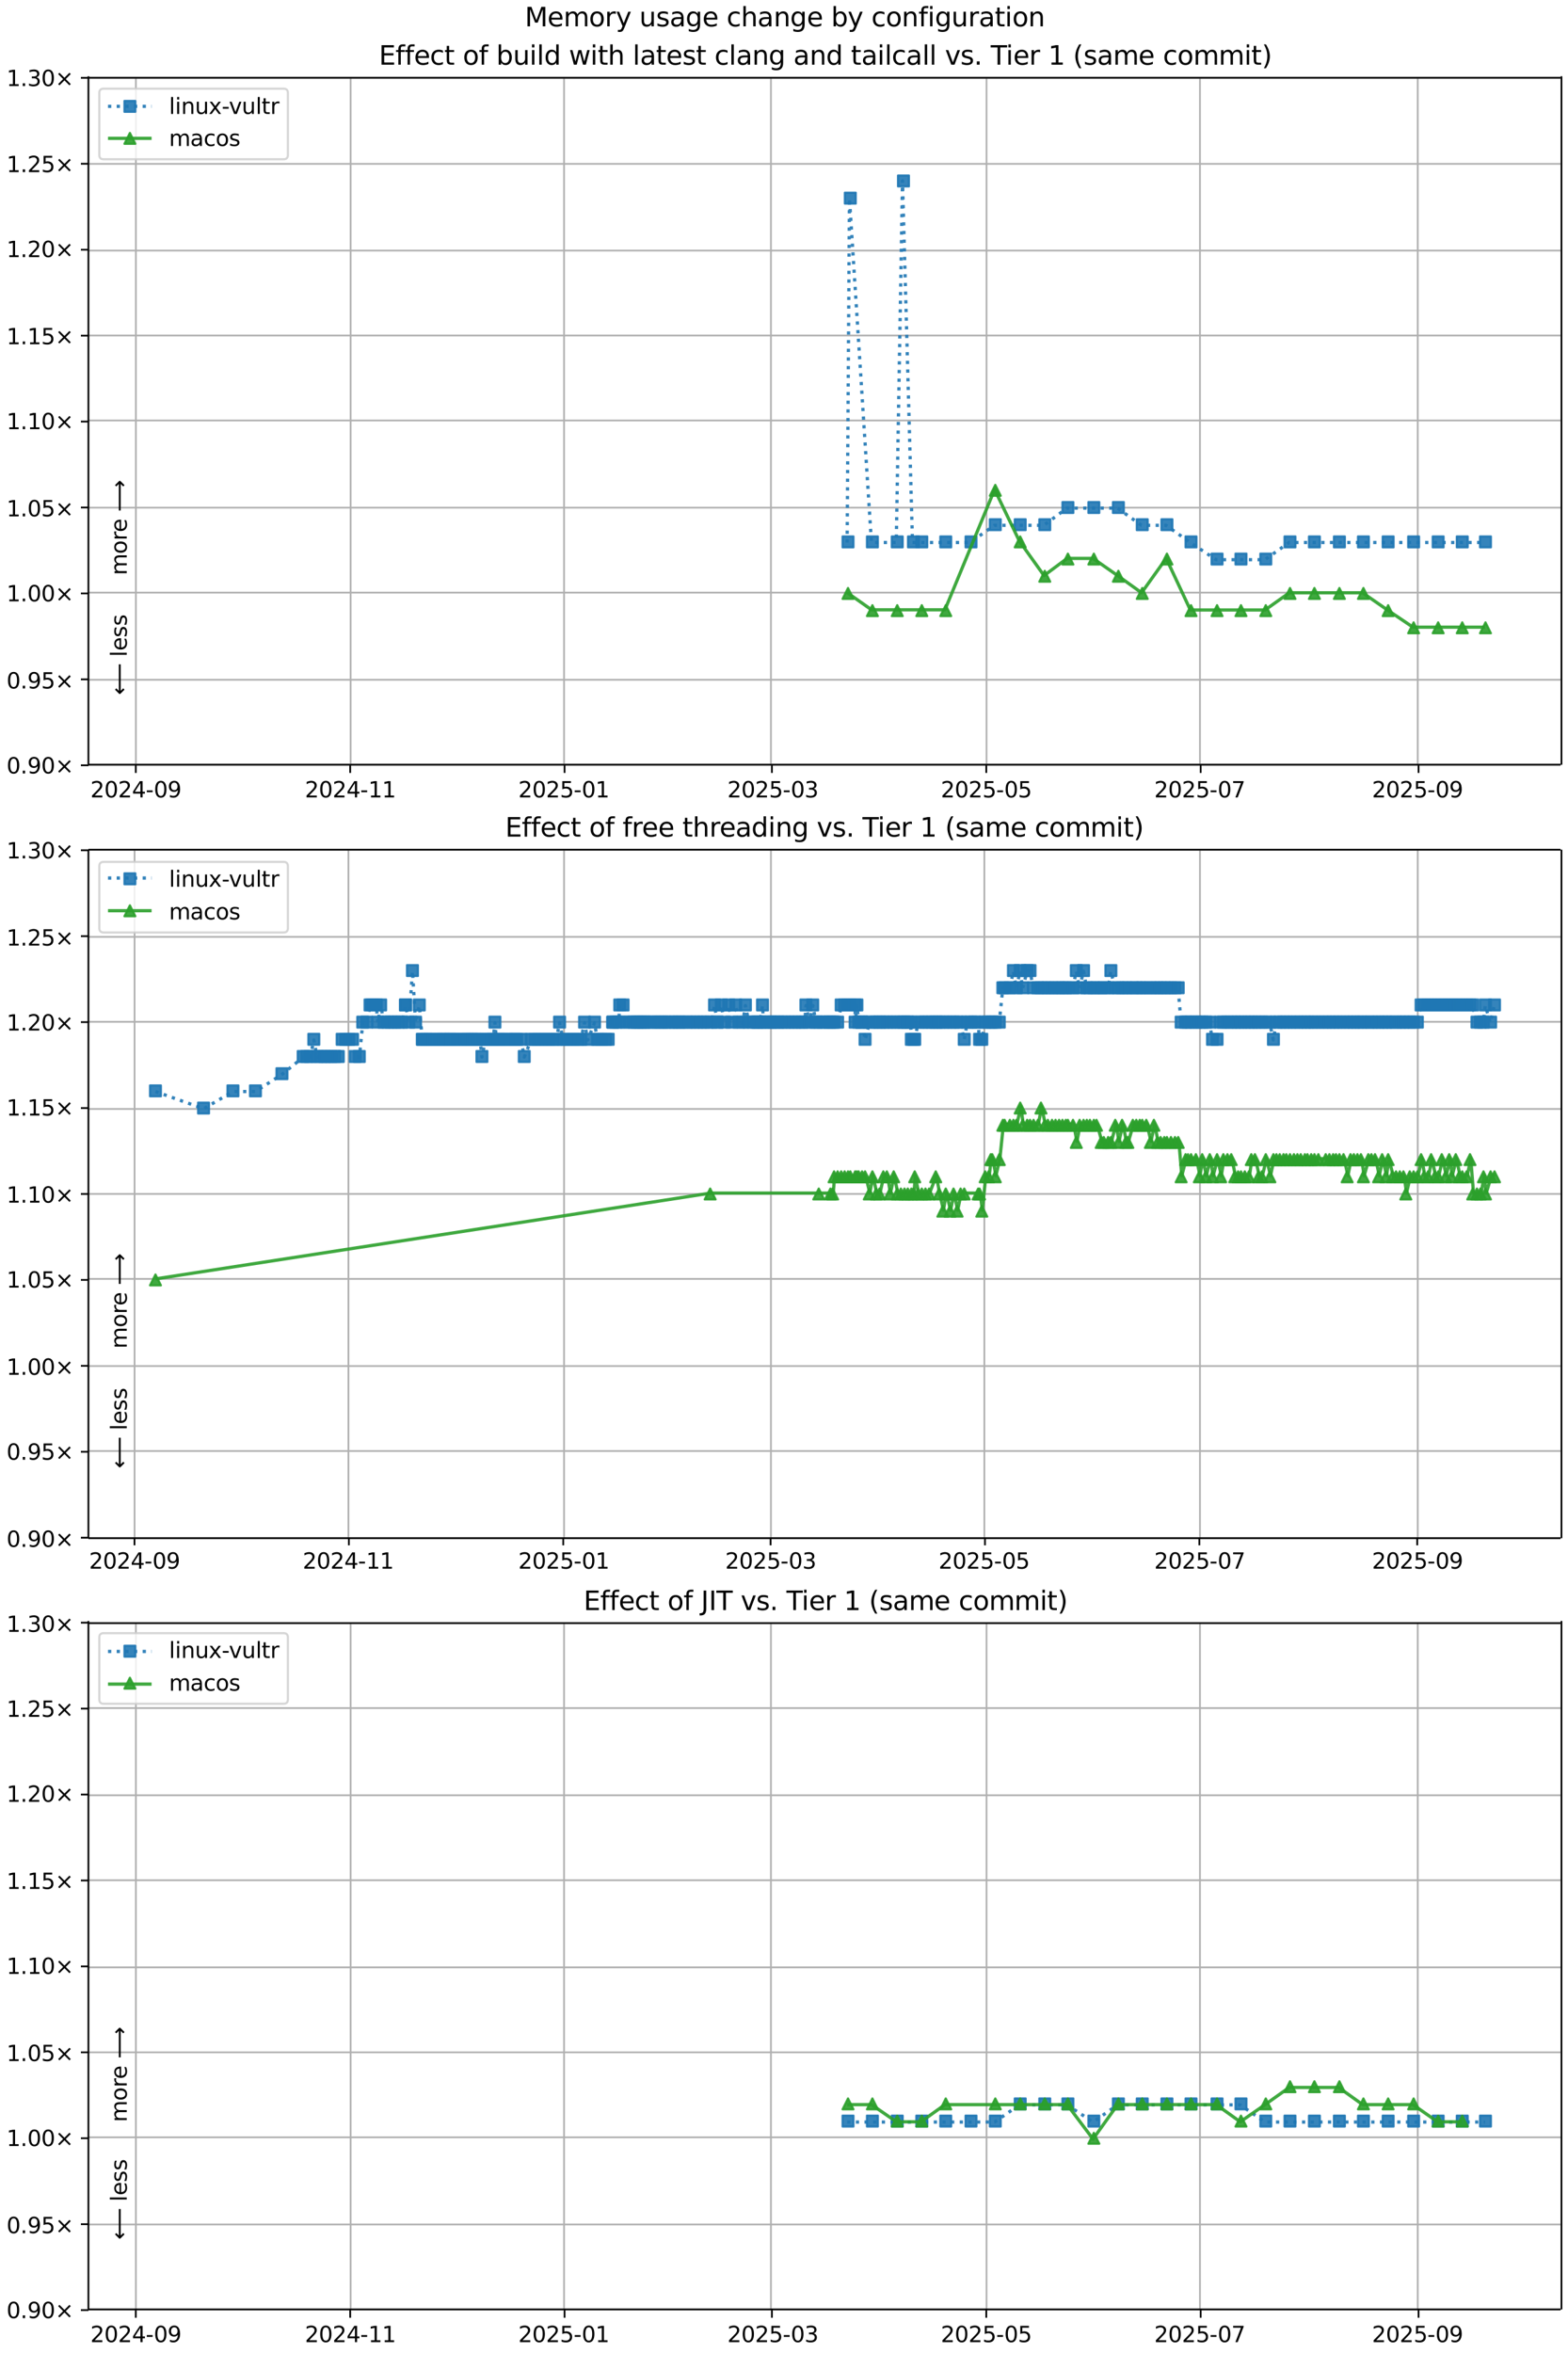 <?xml version="1.0" encoding="UTF-8"?>
<!DOCTYPE svg  PUBLIC '-//W3C//DTD SVG 1.1//EN'  'http://www.w3.org/Graphics/SVG/1.1/DTD/svg11.dtd'>
<svg width="720pt" height="1080pt" version="1.1" viewBox="0 0 720 1080" xmlns="http://www.w3.org/2000/svg" xmlns:xlink="http://www.w3.org/1999/xlink">
<defs>
<style type="text/css">*{stroke-linejoin: round; stroke-linecap: butt}</style>
</defs>
<path d="m0 1080h720v-1080h-720z" fill="#fff"/>
<path d="m40.6 351h676v-316h-676z" fill="#fff"/>
<path d="m62.4 351v-316" clip-path="url(#l)" fill="none" stroke="#b0b0b0" stroke-linecap="square" stroke-width=".8"/>
<defs>
<path id="o" d="m0 0v3.5" stroke="#000" stroke-width=".8"/>
</defs>
<use x="62.362" y="351.265" stroke="#000000" stroke-width=".8" xlink:href="#o"/>
<g transform="translate(41.5 366) scale(.1 -.1)">
<defs>
<path id="d" transform="scale(.016)" d="m1228 531h2203v-531h-2962v531q359 372 979 998 621 627 780 809 303 340 423 576 121 236 121 464 0 372-261 606-261 235-680 235-297 0-627-103-329-103-704-313v638q381 153 712 231 332 78 607 78 725 0 1156-363 431-362 431-968 0-288-108-546-107-257-392-607-78-91-497-524-418-433-1181-1211z"/>
<path id="c" transform="scale(.016)" d="m2034 4250q-487 0-733-480-245-479-245-1442 0-959 245-1439 246-480 733-480 491 0 736 480 246 480 246 1439 0 963-246 1442-245 480-736 480zm0 500q785 0 1199-621 414-620 414-1801 0-1178-414-1799-414-620-1199-620-784 0-1198 620-414 621-414 1799 0 1181 414 1801 414 621 1198 621z"/>
<path id="ad" transform="scale(.016)" d="m2419 4116-1594-2491h1594v2491zm-166 550h794v-3041h666v-525h-666v-1100h-628v1100h-2106v609l1940 2957z"/>
<path id="j" transform="scale(.016)" d="m313 2009h1684v-512h-1684v512z"/>
<path id="y" transform="scale(.016)" d="m703 97v575q238-113 481-172 244-59 479-59 625 0 954 420 330 420 377 1277-181-269-460-413-278-144-615-144-700 0-1108 423-408 424-408 1159 0 718 425 1152 425 435 1131 435 810 0 1236-621 427-620 427-1801 0-1103-524-1761-523-658-1407-658-238 0-482 47-243 47-506 141zm1256 1978q425 0 673 290 249 291 249 798 0 503-249 795-248 292-673 292t-673-292-248-795q0-507 248-798 248-290 673-290z"/>
</defs>
<use xlink:href="#d"/>
<use transform="translate(63.6)" xlink:href="#c"/>
<use transform="translate(127)" xlink:href="#d"/>
<use transform="translate(191)" xlink:href="#ad"/>
<use transform="translate(254)" xlink:href="#j"/>
<use transform="translate(291)" xlink:href="#c"/>
<use transform="translate(354)" xlink:href="#y"/>
</g>
<path d="m161 351v-316" clip-path="url(#l)" fill="none" stroke="#b0b0b0" stroke-linecap="square" stroke-width=".8"/>
<use x="160.799" y="351.265" stroke="#000000" stroke-width=".8" xlink:href="#o"/>
<g transform="translate(140 366) scale(.1 -.1)">
<defs>
<path id="e" transform="scale(.016)" d="m794 531h1031v3560l-1122-225v575l1116 225h631v-4135h1031v-531h-2687v531z"/>
</defs>
<use xlink:href="#d"/>
<use transform="translate(63.6)" xlink:href="#c"/>
<use transform="translate(127)" xlink:href="#d"/>
<use transform="translate(191)" xlink:href="#ad"/>
<use transform="translate(254)" xlink:href="#j"/>
<use transform="translate(291)" xlink:href="#e"/>
<use transform="translate(354)" xlink:href="#e"/>
</g>
<path d="m259 351v-316" clip-path="url(#l)" fill="none" stroke="#b0b0b0" stroke-linecap="square" stroke-width=".8"/>
<use x="259.237" y="351.265" stroke="#000000" stroke-width=".8" xlink:href="#o"/>
<g transform="translate(238 366) scale(.1 -.1)">
<defs>
<path id="f" transform="scale(.016)" d="m691 4666h2478v-532h-1900v-1143q137 47 274 70 138 23 276 23 781 0 1237-428 457-428 457-1159 0-753-469-1171-469-417-1322-417-294 0-599 50-304 50-629 150v635q281-153 581-228t634-75q541 0 856 284 316 284 316 772 0 487-316 771-315 285-856 285-253 0-505-56-251-56-513-175v2344z"/>
</defs>
<use xlink:href="#d"/>
<use transform="translate(63.6)" xlink:href="#c"/>
<use transform="translate(127)" xlink:href="#d"/>
<use transform="translate(191)" xlink:href="#f"/>
<use transform="translate(254)" xlink:href="#j"/>
<use transform="translate(291)" xlink:href="#c"/>
<use transform="translate(354)" xlink:href="#e"/>
</g>
<path d="m354 351v-316" clip-path="url(#l)" fill="none" stroke="#b0b0b0" stroke-linecap="square" stroke-width=".8"/>
<use x="354.448" y="351.265" stroke="#000000" stroke-width=".8" xlink:href="#o"/>
<g transform="translate(334 366) scale(.1 -.1)">
<defs>
<path id="ae" transform="scale(.016)" d="m2597 2516q453-97 707-404 255-306 255-756 0-690-475-1069-475-378-1350-378-293 0-604 58t-642 174v609q262-153 574-231 313-78 654-78 593 0 904 234t311 681q0 413-289 645-289 233-804 233h-544v519h569q465 0 712 186t247 536q0 359-255 551-254 193-729 193-260 0-557-57-297-56-653-174v562q360 100 674 150t592 50q719 0 1137-327 419-326 419-882 0-388-222-655t-631-370z"/>
</defs>
<use xlink:href="#d"/>
<use transform="translate(63.6)" xlink:href="#c"/>
<use transform="translate(127)" xlink:href="#d"/>
<use transform="translate(191)" xlink:href="#f"/>
<use transform="translate(254)" xlink:href="#j"/>
<use transform="translate(291)" xlink:href="#c"/>
<use transform="translate(354)" xlink:href="#ae"/>
</g>
<path d="m453 351v-316" clip-path="url(#l)" fill="none" stroke="#b0b0b0" stroke-linecap="square" stroke-width=".8"/>
<use x="452.885" y="351.265" stroke="#000000" stroke-width=".8" xlink:href="#o"/>
<g transform="translate(432 366) scale(.1 -.1)">
<use xlink:href="#d"/>
<use transform="translate(63.6)" xlink:href="#c"/>
<use transform="translate(127)" xlink:href="#d"/>
<use transform="translate(191)" xlink:href="#f"/>
<use transform="translate(254)" xlink:href="#j"/>
<use transform="translate(291)" xlink:href="#c"/>
<use transform="translate(354)" xlink:href="#f"/>
</g>
<path d="m551 351v-316" clip-path="url(#l)" fill="none" stroke="#b0b0b0" stroke-linecap="square" stroke-width=".8"/>
<use x="551.323" y="351.265" stroke="#000000" stroke-width=".8" xlink:href="#o"/>
<g transform="translate(530 366) scale(.1 -.1)">
<defs>
<path id="al" transform="scale(.016)" d="m525 4666h3e3v-269l-1694-4397h-659l1594 4134h-2241v532z"/>
</defs>
<use xlink:href="#d"/>
<use transform="translate(63.6)" xlink:href="#c"/>
<use transform="translate(127)" xlink:href="#d"/>
<use transform="translate(191)" xlink:href="#f"/>
<use transform="translate(254)" xlink:href="#j"/>
<use transform="translate(291)" xlink:href="#c"/>
<use transform="translate(354)" xlink:href="#al"/>
</g>
<path d="m651 351v-316" clip-path="url(#l)" fill="none" stroke="#b0b0b0" stroke-linecap="square" stroke-width=".8"/>
<use x="651.375" y="351.265" stroke="#000000" stroke-width=".8" xlink:href="#o"/>
<g transform="translate(630 366) scale(.1 -.1)">
<use xlink:href="#d"/>
<use transform="translate(63.6)" xlink:href="#c"/>
<use transform="translate(127)" xlink:href="#d"/>
<use transform="translate(191)" xlink:href="#f"/>
<use transform="translate(254)" xlink:href="#j"/>
<use transform="translate(291)" xlink:href="#c"/>
<use transform="translate(354)" xlink:href="#y"/>
</g>
<path d="m40.6 351h676" clip-path="url(#l)" fill="none" stroke="#b0b0b0" stroke-linecap="square" stroke-width=".8"/>
<defs>
<path id="h" d="m0 0h-3.5" stroke="#000" stroke-width=".8"/>
</defs>
<use x="40.646" y="351.265" stroke="#000000" stroke-width=".8" xlink:href="#h"/>
<g transform="translate(3 355) scale(.1 -.1)">
<defs>
<path id="g" transform="scale(.016)" d="m684 794h660v-794h-660v794z"/>
<path id="i" transform="scale(.016)" d="m4488 3438-1429-1435 1429-1428-372-378-1435 1434-1434-1434-369 378 1425 1428-1425 1435 369 378 1434-1435 1435 1435 372-378z"/>
</defs>
<use xlink:href="#c"/>
<use transform="translate(63.6)" xlink:href="#g"/>
<use transform="translate(95.4)" xlink:href="#y"/>
<use transform="translate(159)" xlink:href="#c"/>
<use transform="translate(223)" xlink:href="#i"/>
</g>
<path d="m40.6 312h676" clip-path="url(#l)" fill="none" stroke="#b0b0b0" stroke-linecap="square" stroke-width=".8"/>
<use x="40.646" y="311.823" stroke="#000000" stroke-width=".8" xlink:href="#h"/>
<g transform="translate(3 316) scale(.1 -.1)">
<use xlink:href="#c"/>
<use transform="translate(63.6)" xlink:href="#g"/>
<use transform="translate(95.4)" xlink:href="#y"/>
<use transform="translate(159)" xlink:href="#f"/>
<use transform="translate(223)" xlink:href="#i"/>
</g>
<path d="m40.6 272h676" clip-path="url(#l)" fill="none" stroke="#b0b0b0" stroke-linecap="square" stroke-width=".8"/>
<use x="40.646" y="272.382" stroke="#000000" stroke-width=".8" xlink:href="#h"/>
<g transform="translate(3 276) scale(.1 -.1)">
<use xlink:href="#e"/>
<use transform="translate(63.6)" xlink:href="#g"/>
<use transform="translate(95.4)" xlink:href="#c"/>
<use transform="translate(159)" xlink:href="#c"/>
<use transform="translate(223)" xlink:href="#i"/>
</g>
<path d="m40.6 233h676" clip-path="url(#l)" fill="none" stroke="#b0b0b0" stroke-linecap="square" stroke-width=".8"/>
<use x="40.646" y="232.94" stroke="#000000" stroke-width=".8" xlink:href="#h"/>
<g transform="translate(3 237) scale(.1 -.1)">
<use xlink:href="#e"/>
<use transform="translate(63.6)" xlink:href="#g"/>
<use transform="translate(95.4)" xlink:href="#c"/>
<use transform="translate(159)" xlink:href="#f"/>
<use transform="translate(223)" xlink:href="#i"/>
</g>
<path d="m40.6 193h676" clip-path="url(#l)" fill="none" stroke="#b0b0b0" stroke-linecap="square" stroke-width=".8"/>
<use x="40.646" y="193.499" stroke="#000000" stroke-width=".8" xlink:href="#h"/>
<g transform="translate(3 197) scale(.1 -.1)">
<use xlink:href="#e"/>
<use transform="translate(63.6)" xlink:href="#g"/>
<use transform="translate(95.4)" xlink:href="#e"/>
<use transform="translate(159)" xlink:href="#c"/>
<use transform="translate(223)" xlink:href="#i"/>
</g>
<path d="m40.6 154h676" clip-path="url(#l)" fill="none" stroke="#b0b0b0" stroke-linecap="square" stroke-width=".8"/>
<use x="40.646" y="154.057" stroke="#000000" stroke-width=".8" xlink:href="#h"/>
<g transform="translate(3 158) scale(.1 -.1)">
<use xlink:href="#e"/>
<use transform="translate(63.6)" xlink:href="#g"/>
<use transform="translate(95.4)" xlink:href="#e"/>
<use transform="translate(159)" xlink:href="#f"/>
<use transform="translate(223)" xlink:href="#i"/>
</g>
<path d="m40.6 115h676" clip-path="url(#l)" fill="none" stroke="#b0b0b0" stroke-linecap="square" stroke-width=".8"/>
<use x="40.646" y="114.616" stroke="#000000" stroke-width=".8" xlink:href="#h"/>
<g transform="translate(3 118) scale(.1 -.1)">
<use xlink:href="#e"/>
<use transform="translate(63.6)" xlink:href="#g"/>
<use transform="translate(95.4)" xlink:href="#d"/>
<use transform="translate(159)" xlink:href="#c"/>
<use transform="translate(223)" xlink:href="#i"/>
</g>
<path d="m40.6 75.2h676" clip-path="url(#l)" fill="none" stroke="#b0b0b0" stroke-linecap="square" stroke-width=".8"/>
<use x="40.646" y="75.174" stroke="#000000" stroke-width=".8" xlink:href="#h"/>
<g transform="translate(3 79) scale(.1 -.1)">
<use xlink:href="#e"/>
<use transform="translate(63.6)" xlink:href="#g"/>
<use transform="translate(95.4)" xlink:href="#d"/>
<use transform="translate(159)" xlink:href="#f"/>
<use transform="translate(223)" xlink:href="#i"/>
</g>
<path d="m40.6 35.7h676" clip-path="url(#l)" fill="none" stroke="#b0b0b0" stroke-linecap="square" stroke-width=".8"/>
<use x="40.646" y="35.733" stroke="#000000" stroke-width=".8" xlink:href="#h"/>
<g transform="translate(3 39.5) scale(.1 -.1)">
<use xlink:href="#e"/>
<use transform="translate(63.6)" xlink:href="#g"/>
<use transform="translate(95.4)" xlink:href="#ae"/>
<use transform="translate(159)" xlink:href="#c"/>
<use transform="translate(223)" xlink:href="#i"/>
</g>
<path d="m389 249 1.05-158 10.1 158h11.4l2.86-166 4.59 166h3.83 11 11.6l11.2-7.89h11.4 11.3l10.6-7.89h11.9 11.3l11 7.89h11.3l11.1 7.89 11.9 7.89h11 11.4l11.1-7.89h11.2 11.5 11 11.4 11.7 11.3 11.1 10.7" clip-path="url(#l)" fill="none" stroke="#1f77b4" stroke-dasharray="1.5,2.475" stroke-opacity=".9" stroke-width="1.5"/>
<defs>
<path id="a" d="m-2.5 2.5h5v-5h-5z" stroke="#1f77b4" stroke-opacity=".9"/>
</defs>
<g clip-path="url(#l)" fill="#1f77b4" fill-opacity=".9" stroke="#1f77b4" stroke-opacity=".9">
<use x="389.395" y="248.717" xlink:href="#a"/>
<use x="390.45" y="90.951" xlink:href="#a"/>
<use x="400.591" y="248.717" xlink:href="#a"/>
<use x="412" y="248.717" xlink:href="#a"/>
<use x="414.859" y="83.062" xlink:href="#a"/>
<use x="419.447" y="248.717" xlink:href="#a"/>
<use x="423.273" y="248.717" xlink:href="#a"/>
<use x="434.273" y="248.717" xlink:href="#a"/>
<use x="445.874" y="248.717" xlink:href="#a"/>
<use x="457.024" y="240.829" xlink:href="#a"/>
<use x="468.459" y="240.829" xlink:href="#a"/>
<use x="479.741" y="240.829" xlink:href="#a"/>
<use x="490.359" y="232.94" xlink:href="#a"/>
<use x="502.276" y="232.94" xlink:href="#a"/>
<use x="513.545" y="232.94" xlink:href="#a"/>
<use x="524.5" y="240.829" xlink:href="#a"/>
<use x="535.828" y="240.829" xlink:href="#a"/>
<use x="546.898" y="248.717" xlink:href="#a"/>
<use x="558.848" y="256.605" xlink:href="#a"/>
<use x="569.831" y="256.605" xlink:href="#a"/>
<use x="581.226" y="256.605" xlink:href="#a"/>
<use x="592.341" y="248.717" xlink:href="#a"/>
<use x="603.556" y="248.717" xlink:href="#a"/>
<use x="615.027" y="248.717" xlink:href="#a"/>
<use x="626.059" y="248.717" xlink:href="#a"/>
<use x="637.41" y="248.717" xlink:href="#a"/>
<use x="649.113" y="248.717" xlink:href="#a"/>
<use x="660.378" y="248.717" xlink:href="#a"/>
<use x="671.442" y="248.717" xlink:href="#a"/>
<use x="682.105" y="248.717" xlink:href="#a"/>
</g>
<path d="m389 272 11.2 7.89h11.4 11.3 11l22.8-55.2 11.4 23.7 11.3 15.8 10.6-7.89h11.9l11.3 7.89 11 7.89 11.3-15.8 11.1 23.7h11.9 11 11.4l11.1-7.89h11.2 11.5 11l11.4 7.89 11.7 7.89h11.3 11.1 10.7" clip-path="url(#l)" fill="none" stroke="#2ca02c" stroke-linecap="square" stroke-opacity=".9" stroke-width="1.5"/>
<defs>
<path id="b" d="m0-2.5-2.5 5h5z" stroke="#2ca02c" stroke-opacity=".9"/>
</defs>
<g clip-path="url(#l)" fill="#2ca02c" fill-opacity=".9" stroke="#2ca02c" stroke-opacity=".9">
<use x="389.395" y="272.382" xlink:href="#b"/>
<use x="400.591" y="280.27" xlink:href="#b"/>
<use x="412" y="280.27" xlink:href="#b"/>
<use x="423.273" y="280.27" xlink:href="#b"/>
<use x="434.273" y="280.27" xlink:href="#b"/>
<use x="457.024" y="225.052" xlink:href="#b"/>
<use x="468.459" y="248.717" xlink:href="#b"/>
<use x="479.741" y="264.493" xlink:href="#b"/>
<use x="490.359" y="256.605" xlink:href="#b"/>
<use x="502.276" y="256.605" xlink:href="#b"/>
<use x="513.545" y="264.493" xlink:href="#b"/>
<use x="524.5" y="272.382" xlink:href="#b"/>
<use x="535.828" y="256.605" xlink:href="#b"/>
<use x="546.898" y="280.27" xlink:href="#b"/>
<use x="558.848" y="280.27" xlink:href="#b"/>
<use x="569.831" y="280.27" xlink:href="#b"/>
<use x="581.226" y="280.27" xlink:href="#b"/>
<use x="592.341" y="272.382" xlink:href="#b"/>
<use x="603.556" y="272.382" xlink:href="#b"/>
<use x="615.027" y="272.382" xlink:href="#b"/>
<use x="626.059" y="272.382" xlink:href="#b"/>
<use x="637.41" y="280.27" xlink:href="#b"/>
<use x="649.113" y="288.158" xlink:href="#b"/>
<use x="660.378" y="288.158" xlink:href="#b"/>
<use x="671.442" y="288.158" xlink:href="#b"/>
<use x="682.105" y="288.158" xlink:href="#b"/>
</g>
<path d="m40.6 351v-316" fill="none" stroke="#000" stroke-linecap="square" stroke-width=".8"/>
<path d="m717 351v-316" fill="none" stroke="#000" stroke-linecap="square" stroke-width=".8"/>
<path d="m40.6 351h676" fill="none" stroke="#000" stroke-linecap="square" stroke-width=".8"/>
<path d="m40.6 35.7h676" fill="none" stroke="#000" stroke-linecap="square" stroke-width=".8"/>
<g clip-path="url(#l)">
<g transform="translate(58.2 264) rotate(-90) scale(.1 -.1)">
<defs>
<path id="q" transform="scale(.016)" d="m3328 2828q216 388 516 572t706 184q547 0 844-383 297-382 297-1088v-2113h-578v2094q0 503-179 746-178 244-543 244-447 0-707-297-259-296-259-809v-1978h-578v2094q0 506-178 748t-550 242q-441 0-701-298-259-298-259-808v-1978h-578v3500h578v-544q197 322 472 475t653 153q382 0 649-194 267-193 395-562z"/>
<path id="s" transform="scale(.016)" d="m1959 3097q-462 0-731-361t-269-989 267-989q268-361 733-361 460 0 728 362 269 363 269 988 0 622-269 986-268 364-728 364zm0 487q750 0 1178-488 429-487 429-1349 0-859-429-1349-428-489-1178-489-753 0-1180 489-426 490-426 1349 0 862 426 1349 427 488 1180 488z"/>
<path id="w" transform="scale(.016)" d="m2631 2963q-97 56-211 82-114 27-251 27-488 0-749-317t-261-911v-1844h-578v3500h578v-544q182 319 472 473 291 155 707 155 59 0 131-8 72-7 159-23l3-590z"/>
<path id="n" transform="scale(.016)" d="m3597 1894v-281h-2644q38-594 358-905t892-311q331 0 642 81t618 244v-544q-310-131-635-200t-659-69q-838 0-1327 487-489 488-489 1320 0 859 464 1363 464 505 1252 505 706 0 1117-455 411-454 411-1235zm-575 169q-6 471-264 752-258 282-683 282-481 0-770-272t-333-766l2050 4z"/>
<path id="ao" transform="scale(.016)" d="m8863 2147v-281l-1229-1228-375 375 729 728h-7622v531h7622l-729 728 375 375 1229-1228z"/>
</defs>
<use xlink:href="#q"/>
<use transform="translate(97.4)" xlink:href="#s"/>
<use transform="translate(159)" xlink:href="#w"/>
<use transform="translate(197)" xlink:href="#n"/>
<use transform="translate(259)" xlink:href="#DejaVuSans-20"/>
<use transform="translate(291)" xlink:href="#ao"/>
</g>
</g>
<g clip-path="url(#l)">
<g transform="translate(58.2 319) rotate(-90) scale(.1 -.1)">
<defs>
<path id="ap" transform="scale(.016)" d="m313 1866v281l1228 1228 375-375-728-728h7621v-531h-7621l728-728-375-375-1228 1228z"/>
<path id="t" transform="scale(.016)" d="m603 4863h575v-4863h-575v4863z"/>
<path id="p" transform="scale(.016)" d="m2834 3397v-544q-243 125-506 187-262 63-544 63-428 0-642-131t-214-394q0-200 153-314t616-217l197-44q612-131 870-370t258-667q0-488-386-773-386-284-1061-284-281 0-586 55t-642 164v594q319-166 628-249 309-82 613-82 406 0 624 139 219 139 219 392 0 234-158 359-157 125-692 241l-200 47q-534 112-772 345-237 233-237 639 0 494 350 762 350 269 994 269 318 0 599-47 282-46 519-140z"/>
</defs>
<use xlink:href="#ap"/>
<use transform="translate(143)" xlink:href="#DejaVuSans-20"/>
<use transform="translate(175)" xlink:href="#t"/>
<use transform="translate(203)" xlink:href="#n"/>
<use transform="translate(264)" xlink:href="#p"/>
<use transform="translate(317)" xlink:href="#p"/>
</g>
</g>
<g transform="translate(174 29.7) scale(.12 -.12)">
<defs>
<path id="ak" transform="scale(.016)" d="m628 4666h2950v-532h-2319v-1381h2222v-531h-2222v-1691h2375v-531h-3006v4666z"/>
<path id="z" transform="scale(.016)" d="m2375 4863v-479h-550q-309 0-430-125-120-125-120-450v-309h947v-447h-947v-3053h-578v3053h-550v447h550v244q0 584 272 851 272 268 862 268h544z"/>
<path id="x" transform="scale(.016)" d="m3122 3366v-538q-244 135-489 202t-495 67q-560 0-870-355-309-354-309-995t309-996q310-354 870-354 250 0 495 67t489 202v-532q-241-112-499-168-257-57-548-57-791 0-1257 497-465 497-465 1341 0 856 470 1346 471 491 1290 491 265 0 518-55 253-54 491-163z"/>
<path id="r" transform="scale(.016)" d="m1172 4494v-994h1184v-447h-1184v-1900q0-428 117-550t477-122h590v-481h-590q-666 0-919 248-253 249-253 905v1900h-422v447h422v994h578z"/>
<path id="ar" transform="scale(.016)" d="m3116 1747q0 634-261 995t-717 361q-457 0-718-361t-261-995 261-995 718-361q456 0 717 361t261 995zm-1957 1222q182 312 458 463 277 152 661 152 638 0 1036-506 399-506 399-1331t-399-1332q-398-506-1036-506-384 0-661 152-276 152-458 464v-525h-578v4863h578v-1894z"/>
<path id="aa" transform="scale(.016)" d="m544 1381v2119h575v-2097q0-497 193-746 194-248 582-248 465 0 735 297 271 297 271 810v1984h575v-3500h-575v538q-209-319-486-474-276-155-642-155-603 0-916 375-312 375-312 1097zm1447 2203z"/>
<path id="u" transform="scale(.016)" d="m603 3500h575v-3500h-575v3500zm0 1363h575v-729h-575v729z"/>
<path id="aj" transform="scale(.016)" d="m2906 2969v1894h575v-4863h-575v525q-181-312-458-464-276-152-664-152-634 0-1033 506-398 507-398 1332t398 1331q399 506 1033 506 388 0 664-152 277-151 458-463zm-1959-1222q0-634 261-995t717-361 718 361q263 361 263 995t-263 995q-262 361-718 361t-717-361-261-995z"/>
<path id="as" transform="scale(.016)" d="m269 3500h575l719-2731 715 2731h678l719-2731 716 2731h575l-916-3500h-678l-753 2869-756-2869h-679l-915 3500z"/>
<path id="ai" transform="scale(.016)" d="m3513 2113v-2113h-575v2094q0 497-194 743-194 247-581 247-466 0-735-297-269-296-269-809v-1978h-578v4863h578v-1907q207 316 486 472 280 156 646 156 603 0 912-373 310-373 310-1098z"/>
<path id="v" transform="scale(.016)" d="m2194 1759q-697 0-966-159t-269-544q0-306 202-486 202-179 548-179 479 0 768 339t289 901v128h-572zm1147 238v-2e3h-575v531q-197-318-491-470t-719-152q-537 0-855 302-317 302-317 808 0 590 395 890 396 300 1180 300h807v57q0 397-261 614t-733 217q-300 0-585-72-284-72-546-216v532q315 122 612 182 297 61 578 61 760 0 1135-394 375-393 375-1193z"/>
<path id="ab" transform="scale(.016)" d="m3513 2113v-2113h-575v2094q0 497-194 743-194 247-581 247-466 0-735-297-269-296-269-809v-1978h-578v3500h578v-544q207 316 486 472 280 156 646 156 603 0 912-373 310-373 310-1098z"/>
<path id="af" transform="scale(.016)" d="m2906 1791q0 625-258 968-257 344-723 344-462 0-720-344-258-343-258-968 0-622 258-966t720-344q466 0 723 344 258 344 258 966zm575-1357q0-893-397-1329-396-436-1215-436-303 0-572 45t-522 139v559q253-137 500-202 247-66 503-66 566 0 847 295t281 892v285q-178-310-456-463t-666-153q-643 0-1037 490-394 491-394 1301 0 812 394 1302 394 491 1037 491 388 0 666-153t456-462v531h575v-3066z"/>
<path id="ac" transform="scale(.016)" d="m191 3500h609l1094-2937 1094 2937h609l-1313-3500h-781l-1312 3500z"/>
<path id="ag" transform="scale(.016)" d="m-19 4666h3947v-532h-1656v-4134h-634v4134h-1657v532z"/>
<path id="an" transform="scale(.016)" d="m1984 4856q-418-718-622-1422-203-703-203-1425 0-721 205-1429t620-1424h-500q-468 735-701 1444t-233 1409q0 697 231 1403 232 707 703 1444h500z"/>
<path id="am" transform="scale(.016)" d="m513 4856h500q468-737 701-1444 233-706 233-1403 0-700-233-1409t-701-1444h-500q415 716 620 1424t205 1429q0 722-205 1425-205 704-620 1422z"/>
</defs>
<use xlink:href="#ak"/>
<use transform="translate(63.2)" xlink:href="#z"/>
<use transform="translate(98.4)" xlink:href="#z"/>
<use transform="translate(134)" xlink:href="#n"/>
<use transform="translate(195)" xlink:href="#x"/>
<use transform="translate(250)" xlink:href="#r"/>
<use transform="translate(289)" xlink:href="#DejaVuSans-20"/>
<use transform="translate(321)" xlink:href="#s"/>
<use transform="translate(382)" xlink:href="#z"/>
<use transform="translate(417)" xlink:href="#DejaVuSans-20"/>
<use transform="translate(449)" xlink:href="#ar"/>
<use transform="translate(513)" xlink:href="#aa"/>
<use transform="translate(576)" xlink:href="#u"/>
<use transform="translate(604)" xlink:href="#t"/>
<use transform="translate(632)" xlink:href="#aj"/>
<use transform="translate(695)" xlink:href="#DejaVuSans-20"/>
<use transform="translate(727)" xlink:href="#as"/>
<use transform="translate(809)" xlink:href="#u"/>
<use transform="translate(837)" xlink:href="#r"/>
<use transform="translate(876)" xlink:href="#ai"/>
<use transform="translate(939)" xlink:href="#DejaVuSans-20"/>
<use transform="translate(971)" xlink:href="#t"/>
<use transform="translate(999)" xlink:href="#v"/>
<use transform="translate(1060)" xlink:href="#r"/>
<use transform="translate(1099)" xlink:href="#n"/>
<use transform="translate(1161)" xlink:href="#p"/>
<use transform="translate(1213)" xlink:href="#r"/>
<use transform="translate(1252)" xlink:href="#DejaVuSans-20"/>
<use transform="translate(1284)" xlink:href="#x"/>
<use transform="translate(1339)" xlink:href="#t"/>
<use transform="translate(1367)" xlink:href="#v"/>
<use transform="translate(1428)" xlink:href="#ab"/>
<use transform="translate(1491)" xlink:href="#af"/>
<use transform="translate(1555)" xlink:href="#DejaVuSans-20"/>
<use transform="translate(1586)" xlink:href="#v"/>
<use transform="translate(1648)" xlink:href="#ab"/>
<use transform="translate(1711)" xlink:href="#aj"/>
<use transform="translate(1775)" xlink:href="#DejaVuSans-20"/>
<use transform="translate(1806)" xlink:href="#r"/>
<use transform="translate(1846)" xlink:href="#v"/>
<use transform="translate(1907)" xlink:href="#u"/>
<use transform="translate(1935)" xlink:href="#t"/>
<use transform="translate(1962)" xlink:href="#x"/>
<use transform="translate(2017)" xlink:href="#v"/>
<use transform="translate(2079)" xlink:href="#t"/>
<use transform="translate(2106)" xlink:href="#t"/>
<use transform="translate(2134)" xlink:href="#DejaVuSans-20"/>
<use transform="translate(2166)" xlink:href="#ac"/>
<use transform="translate(2225)" xlink:href="#p"/>
<use transform="translate(2277)" xlink:href="#g"/>
<use transform="translate(2309)" xlink:href="#DejaVuSans-20"/>
<use transform="translate(2341)" xlink:href="#ag"/>
<use transform="translate(2399)" xlink:href="#u"/>
<use transform="translate(2427)" xlink:href="#n"/>
<use transform="translate(2488)" xlink:href="#w"/>
<use transform="translate(2529)" xlink:href="#DejaVuSans-20"/>
<use transform="translate(2561)" xlink:href="#e"/>
<use transform="translate(2625)" xlink:href="#DejaVuSans-20"/>
<use transform="translate(2656)" xlink:href="#an"/>
<use transform="translate(2696)" xlink:href="#p"/>
<use transform="translate(2748)" xlink:href="#v"/>
<use transform="translate(2809)" xlink:href="#q"/>
<use transform="translate(2906)" xlink:href="#n"/>
<use transform="translate(2968)" xlink:href="#DejaVuSans-20"/>
<use transform="translate(3e3)" xlink:href="#x"/>
<use transform="translate(3055)" xlink:href="#s"/>
<use transform="translate(3116)" xlink:href="#q"/>
<use transform="translate(3213)" xlink:href="#q"/>
<use transform="translate(3311)" xlink:href="#u"/>
<use transform="translate(3338)" xlink:href="#r"/>
<use transform="translate(3378)" xlink:href="#am"/>
</g>
<path d="m47.6 73.1h82.6q2 0 2-2v-28.4q0-2-2-2h-82.6q-2 0-2 2v28.4q0 2 2 2z" fill="#fff" opacity=".8" stroke="#ccc"/>
<path d="m49.6 48.8h10 10" fill="none" stroke="#1f77b4" stroke-dasharray="1.5,2.475" stroke-opacity=".9" stroke-width="1.5"/>
<use x="59.646" y="48.831" fill="#1f77b4" fill-opacity=".9" stroke="#1f77b4" stroke-opacity=".9" xlink:href="#a"/>
<g transform="translate(77.6 52.3) scale(.1 -.1)">
<defs>
<path id="ah" transform="scale(.016)" d="m3513 3500-1266-1703 1331-1797h-678l-1019 1375-1018-1375h-679l1360 1831-1244 1669h678l928-1247 928 1247h679z"/>
</defs>
<use xlink:href="#t"/>
<use transform="translate(27.8)" xlink:href="#u"/>
<use transform="translate(55.6)" xlink:href="#ab"/>
<use transform="translate(119)" xlink:href="#aa"/>
<use transform="translate(182)" xlink:href="#ah"/>
<use transform="translate(242)" xlink:href="#j"/>
<use transform="translate(275)" xlink:href="#ac"/>
<use transform="translate(334)" xlink:href="#aa"/>
<use transform="translate(398)" xlink:href="#t"/>
<use transform="translate(425)" xlink:href="#r"/>
<use transform="translate(465)" xlink:href="#w"/>
</g>
<path d="m49.6 63.5h10 10" fill="none" stroke="#2ca02c" stroke-linecap="square" stroke-opacity=".9" stroke-width="1.5"/>
<use x="59.646" y="63.509" fill="#2ca02c" fill-opacity=".9" stroke="#2ca02c" stroke-opacity=".9" xlink:href="#b"/>
<g transform="translate(77.6 67) scale(.1 -.1)">
<use xlink:href="#q"/>
<use transform="translate(97.4)" xlink:href="#v"/>
<use transform="translate(159)" xlink:href="#x"/>
<use transform="translate(214)" xlink:href="#s"/>
<use transform="translate(275)" xlink:href="#p"/>
</g>
<path d="m40.6 706h676v-316h-676z" fill="#fff"/>
<path d="m61.8 706v-316" clip-path="url(#m)" fill="none" stroke="#b0b0b0" stroke-linecap="square" stroke-width=".8"/>
<use x="61.757" y="705.793" stroke="#000000" stroke-width=".8" xlink:href="#o"/>
<g transform="translate(40.9 720) scale(.1 -.1)">
<use xlink:href="#d"/>
<use transform="translate(63.6)" xlink:href="#c"/>
<use transform="translate(127)" xlink:href="#d"/>
<use transform="translate(191)" xlink:href="#ad"/>
<use transform="translate(254)" xlink:href="#j"/>
<use transform="translate(291)" xlink:href="#c"/>
<use transform="translate(354)" xlink:href="#y"/>
</g>
<path d="m160 706v-316" clip-path="url(#m)" fill="none" stroke="#b0b0b0" stroke-linecap="square" stroke-width=".8"/>
<use x="160.194" y="705.793" stroke="#000000" stroke-width=".8" xlink:href="#o"/>
<g transform="translate(139 720) scale(.1 -.1)">
<use xlink:href="#d"/>
<use transform="translate(63.6)" xlink:href="#c"/>
<use transform="translate(127)" xlink:href="#d"/>
<use transform="translate(191)" xlink:href="#ad"/>
<use transform="translate(254)" xlink:href="#j"/>
<use transform="translate(291)" xlink:href="#e"/>
<use transform="translate(354)" xlink:href="#e"/>
</g>
<path d="m259 706v-316" clip-path="url(#m)" fill="none" stroke="#b0b0b0" stroke-linecap="square" stroke-width=".8"/>
<use x="258.632" y="705.793" stroke="#000000" stroke-width=".8" xlink:href="#o"/>
<g transform="translate(238 720) scale(.1 -.1)">
<use xlink:href="#d"/>
<use transform="translate(63.6)" xlink:href="#c"/>
<use transform="translate(127)" xlink:href="#d"/>
<use transform="translate(191)" xlink:href="#f"/>
<use transform="translate(254)" xlink:href="#j"/>
<use transform="translate(291)" xlink:href="#c"/>
<use transform="translate(354)" xlink:href="#e"/>
</g>
<path d="m354 706v-316" clip-path="url(#m)" fill="none" stroke="#b0b0b0" stroke-linecap="square" stroke-width=".8"/>
<use x="353.842" y="705.793" stroke="#000000" stroke-width=".8" xlink:href="#o"/>
<g transform="translate(333 720) scale(.1 -.1)">
<use xlink:href="#d"/>
<use transform="translate(63.6)" xlink:href="#c"/>
<use transform="translate(127)" xlink:href="#d"/>
<use transform="translate(191)" xlink:href="#f"/>
<use transform="translate(254)" xlink:href="#j"/>
<use transform="translate(291)" xlink:href="#c"/>
<use transform="translate(354)" xlink:href="#ae"/>
</g>
<path d="m452 706v-316" clip-path="url(#m)" fill="none" stroke="#b0b0b0" stroke-linecap="square" stroke-width=".8"/>
<use x="452.28" y="705.793" stroke="#000000" stroke-width=".8" xlink:href="#o"/>
<g transform="translate(431 720) scale(.1 -.1)">
<use xlink:href="#d"/>
<use transform="translate(63.6)" xlink:href="#c"/>
<use transform="translate(127)" xlink:href="#d"/>
<use transform="translate(191)" xlink:href="#f"/>
<use transform="translate(254)" xlink:href="#j"/>
<use transform="translate(291)" xlink:href="#c"/>
<use transform="translate(354)" xlink:href="#f"/>
</g>
<path d="m551 706v-316" clip-path="url(#m)" fill="none" stroke="#b0b0b0" stroke-linecap="square" stroke-width=".8"/>
<use x="550.718" y="705.793" stroke="#000000" stroke-width=".8" xlink:href="#o"/>
<g transform="translate(530 720) scale(.1 -.1)">
<use xlink:href="#d"/>
<use transform="translate(63.6)" xlink:href="#c"/>
<use transform="translate(127)" xlink:href="#d"/>
<use transform="translate(191)" xlink:href="#f"/>
<use transform="translate(254)" xlink:href="#j"/>
<use transform="translate(291)" xlink:href="#c"/>
<use transform="translate(354)" xlink:href="#al"/>
</g>
<path d="m651 706v-316" clip-path="url(#m)" fill="none" stroke="#b0b0b0" stroke-linecap="square" stroke-width=".8"/>
<use x="650.77" y="705.793" stroke="#000000" stroke-width=".8" xlink:href="#o"/>
<g transform="translate(630 720) scale(.1 -.1)">
<use xlink:href="#d"/>
<use transform="translate(63.6)" xlink:href="#c"/>
<use transform="translate(127)" xlink:href="#d"/>
<use transform="translate(191)" xlink:href="#f"/>
<use transform="translate(254)" xlink:href="#j"/>
<use transform="translate(291)" xlink:href="#c"/>
<use transform="translate(354)" xlink:href="#y"/>
</g>
<path d="m40.6 706h676" clip-path="url(#m)" fill="none" stroke="#b0b0b0" stroke-linecap="square" stroke-width=".8"/>
<use x="40.646" y="705.793" stroke="#000000" stroke-width=".8" xlink:href="#h"/>
<g transform="translate(3 710) scale(.1 -.1)">
<use xlink:href="#c"/>
<use transform="translate(63.6)" xlink:href="#g"/>
<use transform="translate(95.4)" xlink:href="#y"/>
<use transform="translate(159)" xlink:href="#c"/>
<use transform="translate(223)" xlink:href="#i"/>
</g>
<path d="m40.6 666h676" clip-path="url(#m)" fill="none" stroke="#b0b0b0" stroke-linecap="square" stroke-width=".8"/>
<use x="40.646" y="666.352" stroke="#000000" stroke-width=".8" xlink:href="#h"/>
<g transform="translate(3 670) scale(.1 -.1)">
<use xlink:href="#c"/>
<use transform="translate(63.6)" xlink:href="#g"/>
<use transform="translate(95.4)" xlink:href="#y"/>
<use transform="translate(159)" xlink:href="#f"/>
<use transform="translate(223)" xlink:href="#i"/>
</g>
<path d="m40.6 627h676" clip-path="url(#m)" fill="none" stroke="#b0b0b0" stroke-linecap="square" stroke-width=".8"/>
<use x="40.646" y="626.91" stroke="#000000" stroke-width=".8" xlink:href="#h"/>
<g transform="translate(3 631) scale(.1 -.1)">
<use xlink:href="#e"/>
<use transform="translate(63.6)" xlink:href="#g"/>
<use transform="translate(95.4)" xlink:href="#c"/>
<use transform="translate(159)" xlink:href="#c"/>
<use transform="translate(223)" xlink:href="#i"/>
</g>
<path d="m40.6 587h676" clip-path="url(#m)" fill="none" stroke="#b0b0b0" stroke-linecap="square" stroke-width=".8"/>
<use x="40.646" y="587.469" stroke="#000000" stroke-width=".8" xlink:href="#h"/>
<g transform="translate(3 591) scale(.1 -.1)">
<use xlink:href="#e"/>
<use transform="translate(63.6)" xlink:href="#g"/>
<use transform="translate(95.4)" xlink:href="#c"/>
<use transform="translate(159)" xlink:href="#f"/>
<use transform="translate(223)" xlink:href="#i"/>
</g>
<path d="m40.6 548h676" clip-path="url(#m)" fill="none" stroke="#b0b0b0" stroke-linecap="square" stroke-width=".8"/>
<use x="40.646" y="548.027" stroke="#000000" stroke-width=".8" xlink:href="#h"/>
<g transform="translate(3 552) scale(.1 -.1)">
<use xlink:href="#e"/>
<use transform="translate(63.6)" xlink:href="#g"/>
<use transform="translate(95.4)" xlink:href="#e"/>
<use transform="translate(159)" xlink:href="#c"/>
<use transform="translate(223)" xlink:href="#i"/>
</g>
<path d="m40.6 509h676" clip-path="url(#m)" fill="none" stroke="#b0b0b0" stroke-linecap="square" stroke-width=".8"/>
<use x="40.646" y="508.586" stroke="#000000" stroke-width=".8" xlink:href="#h"/>
<g transform="translate(3 512) scale(.1 -.1)">
<use xlink:href="#e"/>
<use transform="translate(63.6)" xlink:href="#g"/>
<use transform="translate(95.4)" xlink:href="#e"/>
<use transform="translate(159)" xlink:href="#f"/>
<use transform="translate(223)" xlink:href="#i"/>
</g>
<path d="m40.6 469h676" clip-path="url(#m)" fill="none" stroke="#b0b0b0" stroke-linecap="square" stroke-width=".8"/>
<use x="40.646" y="469.144" stroke="#000000" stroke-width=".8" xlink:href="#h"/>
<g transform="translate(3 473) scale(.1 -.1)">
<use xlink:href="#e"/>
<use transform="translate(63.6)" xlink:href="#g"/>
<use transform="translate(95.4)" xlink:href="#d"/>
<use transform="translate(159)" xlink:href="#c"/>
<use transform="translate(223)" xlink:href="#i"/>
</g>
<path d="m40.6 430h676" clip-path="url(#m)" fill="none" stroke="#b0b0b0" stroke-linecap="square" stroke-width=".8"/>
<use x="40.646" y="429.703" stroke="#000000" stroke-width=".8" xlink:href="#h"/>
<g transform="translate(3 434) scale(.1 -.1)">
<use xlink:href="#e"/>
<use transform="translate(63.6)" xlink:href="#g"/>
<use transform="translate(95.4)" xlink:href="#d"/>
<use transform="translate(159)" xlink:href="#f"/>
<use transform="translate(223)" xlink:href="#i"/>
</g>
<path d="m40.6 390h676" clip-path="url(#m)" fill="none" stroke="#b0b0b0" stroke-linecap="square" stroke-width=".8"/>
<use x="40.646" y="390.261" stroke="#000000" stroke-width=".8" xlink:href="#h"/>
<g transform="translate(3 394) scale(.1 -.1)">
<use xlink:href="#e"/>
<use transform="translate(63.6)" xlink:href="#g"/>
<use transform="translate(95.4)" xlink:href="#ae"/>
<use transform="translate(159)" xlink:href="#c"/>
<use transform="translate(223)" xlink:href="#i"/>
</g>
<g stroke="#1f77b4" stroke-opacity=".9">
<path d="m71.4 501 22.1 7.89 13.5-7.89h10.3l12.2-7.89 9.76-7.89h3.16l1.71-7.89 1.48 7.89h9.76l1.77-7.89h4.77l1.21 7.89h1.9l1.57-15.8h1.82l1.52-7.89h2.84l0.726 7.89 1.31-7.89 1.53 7.89h8.16l1.68-7.89h0.122l1.47 7.89 1.64-23.7 1.42 23.7 1.72-7.89 1.38 15.8h26.5l0.862 7.89 1.6-7.89h3.55l0.811-7.89 0.702 7.89h11.4l1.35 7.89 3.18-7.89h11.5l1.53-7.89 1.65 7.89h8.11l1.73-7.89 1.48 7.89 3.1-7.89 1.36 7.89h4.91l2.04-7.89h2.77l0.498-7.89h1.53l1.56 7.89h38.9l1.56-7.89 1.32 7.89 1.78-7.89 1.46 7.89 1.96-7.89 1.34 7.89 1.86-7.89 1.48 7.89h1.76l1.21-7.89 1.61 7.89h5.05l1.19-7.89 0.473 7.89h18.9l0.61-7.89 1.62 7.89 1.51-7.89 1.49 7.89h9.94l1.63-7.89h6.3l0.103 7.89 0.81-7.89 0.826 7.89h1.55l1.38 7.89 1.94-7.89h18.9l0.386 7.89h1.54l1.53-7.89h19.5l1.66 7.89 1.4-7.89h4.99l0.639 7.89h1.04l1.57-7.89h6.46l1.63-15.8h3.23l1.63-7.89 1.34 7.89 1.77-7.89 1.15 7.89 2.05-7.89h1.31l1.63 7.89h18.1l1.52-7.89 1.52 7.89 1.81-7.89 1.5 7.89h9.79l1.26-7.89 2.01 7.89h28.9l1.34 15.8h13.1l1.27 7.89h2.08l1.67-7.89h22.6l1.64 7.89 1.38-7.89h64.7l1.71-7.89h23.7l1.93 7.89h2.99l0.919-7.89 2.35 7.89 1.8-7.89" clip-path="url(#m)" fill="none" stroke-dasharray="1.5,2.475" stroke-width="1.5"/>
<g clip-path="url(#m)" fill="#1f77b4" fill-opacity=".9">
<use x="71.389" y="500.697" xlink:href="#a"/>
<use x="93.468" y="508.586" xlink:href="#a"/>
<use x="106.959" y="500.697" xlink:href="#a"/>
<use x="117.292" y="500.697" xlink:href="#a"/>
<use x="129.463" y="492.809" xlink:href="#a"/>
<use x="139.222" y="484.921" xlink:href="#a"/>
<use x="140.815" y="484.921" xlink:href="#a"/>
<use x="142.385" y="484.921" xlink:href="#a"/>
<use x="144.099" y="477.032" xlink:href="#a"/>
<use x="145.584" y="484.921" xlink:href="#a"/>
<use x="147.383" y="484.921" xlink:href="#a"/>
<use x="149.023" y="484.921" xlink:href="#a"/>
<use x="150.26" y="484.921" xlink:href="#a"/>
<use x="152.104" y="484.921" xlink:href="#a"/>
<use x="153.735" y="484.921" xlink:href="#a"/>
<use x="155.346" y="484.921" xlink:href="#a"/>
<use x="157.116" y="477.032" xlink:href="#a"/>
<use x="158.729" y="477.032" xlink:href="#a"/>
<use x="160.177" y="477.032" xlink:href="#a"/>
<use x="161.888" y="477.032" xlink:href="#a"/>
<use x="163.098" y="484.921" xlink:href="#a"/>
<use x="164.994" y="484.921" xlink:href="#a"/>
<use x="166.569" y="469.144" xlink:href="#a"/>
<use x="168.391" y="469.144" xlink:href="#a"/>
<use x="169.915" y="461.256" xlink:href="#a"/>
<use x="170.738" y="461.256" xlink:href="#a"/>
<use x="171.561" y="461.256" xlink:href="#a"/>
<use x="172.754" y="461.256" xlink:href="#a"/>
<use x="173.48" y="469.144" xlink:href="#a"/>
<use x="174.787" y="461.256" xlink:href="#a"/>
<use x="176.315" y="469.144" xlink:href="#a"/>
<use x="178.093" y="469.144" xlink:href="#a"/>
<use x="179.518" y="469.144" xlink:href="#a"/>
<use x="181.291" y="469.144" xlink:href="#a"/>
<use x="182.947" y="469.144" xlink:href="#a"/>
<use x="184.478" y="469.144" xlink:href="#a"/>
<use x="186.157" y="461.256" xlink:href="#a"/>
<use x="186.279" y="461.256" xlink:href="#a"/>
<use x="187.744" y="469.144" xlink:href="#a"/>
<use x="189.389" y="445.479" xlink:href="#a"/>
<use x="190.81" y="469.144" xlink:href="#a"/>
<use x="192.53" y="461.256" xlink:href="#a"/>
<use x="193.906" y="477.032" xlink:href="#a"/>
<use x="194.258" y="477.032" xlink:href="#a"/>
<use x="195.57" y="477.032" xlink:href="#a"/>
<use x="195.834" y="477.032" xlink:href="#a"/>
<use x="197.289" y="477.032" xlink:href="#a"/>
<use x="198.972" y="477.032" xlink:href="#a"/>
<use x="200.509" y="477.032" xlink:href="#a"/>
<use x="202.136" y="477.032" xlink:href="#a"/>
<use x="203.311" y="477.032" xlink:href="#a"/>
<use x="203.869" y="477.032" xlink:href="#a"/>
<use x="205.046" y="477.032" xlink:href="#a"/>
<use x="206.612" y="477.032" xlink:href="#a"/>
<use x="206.929" y="477.032" xlink:href="#a"/>
<use x="208.382" y="477.032" xlink:href="#a"/>
<use x="210.051" y="477.032" xlink:href="#a"/>
<use x="211.935" y="477.032" xlink:href="#a"/>
<use x="213.604" y="477.032" xlink:href="#a"/>
<use x="214.827" y="477.032" xlink:href="#a"/>
<use x="215.224" y="477.032" xlink:href="#a"/>
<use x="216.652" y="477.032" xlink:href="#a"/>
<use x="217.116" y="477.032" xlink:href="#a"/>
<use x="218.266" y="477.032" xlink:href="#a"/>
<use x="219.632" y="477.032" xlink:href="#a"/>
<use x="220.437" y="477.032" xlink:href="#a"/>
<use x="221.299" y="484.921" xlink:href="#a"/>
<use x="222.896" y="477.032" xlink:href="#a"/>
<use x="224.889" y="477.032" xlink:href="#a"/>
<use x="225.784" y="477.032" xlink:href="#a"/>
<use x="226.063" y="477.032" xlink:href="#a"/>
<use x="226.445" y="477.032" xlink:href="#a"/>
<use x="227.257" y="469.144" xlink:href="#a"/>
<use x="227.959" y="477.032" xlink:href="#a"/>
<use x="229.206" y="477.032" xlink:href="#a"/>
<use x="229.335" y="477.032" xlink:href="#a"/>
<use x="230.757" y="477.032" xlink:href="#a"/>
<use x="232.899" y="477.032" xlink:href="#a"/>
<use x="234.358" y="477.032" xlink:href="#a"/>
<use x="236.126" y="477.032" xlink:href="#a"/>
<use x="236.594" y="477.032" xlink:href="#a"/>
<use x="237.222" y="477.032" xlink:href="#a"/>
<use x="239.378" y="477.032" xlink:href="#a"/>
<use x="240.725" y="484.921" xlink:href="#a"/>
<use x="243.909" y="477.032" xlink:href="#a"/>
<use x="245.675" y="477.032" xlink:href="#a"/>
<use x="247.1" y="477.032" xlink:href="#a"/>
<use x="248.661" y="477.032" xlink:href="#a"/>
<use x="250.556" y="477.032" xlink:href="#a"/>
<use x="252.187" y="477.032" xlink:href="#a"/>
<use x="253.73" y="477.032" xlink:href="#a"/>
<use x="255.413" y="477.032" xlink:href="#a"/>
<use x="256.942" y="469.144" xlink:href="#a"/>
<use x="258.59" y="477.032" xlink:href="#a"/>
<use x="260.259" y="477.032" xlink:href="#a"/>
<use x="261.661" y="477.032" xlink:href="#a"/>
<use x="263.461" y="477.032" xlink:href="#a"/>
<use x="265.198" y="477.032" xlink:href="#a"/>
<use x="266.699" y="477.032" xlink:href="#a"/>
<use x="268.425" y="469.144" xlink:href="#a"/>
<use x="269.909" y="477.032" xlink:href="#a"/>
<use x="273.005" y="469.144" xlink:href="#a"/>
<use x="274.36" y="477.032" xlink:href="#a"/>
<use x="274.975" y="477.032" xlink:href="#a"/>
<use x="276.213" y="477.032" xlink:href="#a"/>
<use x="278.075" y="477.032" xlink:href="#a"/>
<use x="279.272" y="477.032" xlink:href="#a"/>
<use x="281.311" y="469.144" xlink:href="#a"/>
<use x="281.481" y="469.144" xlink:href="#a"/>
<use x="282.787" y="469.144" xlink:href="#a"/>
<use x="284.085" y="469.144" xlink:href="#a"/>
<use x="284.583" y="461.256" xlink:href="#a"/>
<use x="286.114" y="461.256" xlink:href="#a"/>
<use x="287.672" y="469.144" xlink:href="#a"/>
<use x="289.434" y="469.144" xlink:href="#a"/>
<use x="291.034" y="469.144" xlink:href="#a"/>
<use x="292.62" y="469.144" xlink:href="#a"/>
<use x="292.747" y="469.144" xlink:href="#a"/>
<use x="293.588" y="469.144" xlink:href="#a"/>
<use x="294.289" y="469.144" xlink:href="#a"/>
<use x="295.338" y="469.144" xlink:href="#a"/>
<use x="295.851" y="469.144" xlink:href="#a"/>
<use x="297.397" y="469.144" xlink:href="#a"/>
<use x="298.729" y="469.144" xlink:href="#a"/>
<use x="300.388" y="469.144" xlink:href="#a"/>
<use x="302.352" y="469.144" xlink:href="#a"/>
<use x="303.123" y="469.144" xlink:href="#a"/>
<use x="303.963" y="469.144" xlink:href="#a"/>
<use x="305.568" y="469.144" xlink:href="#a"/>
<use x="307.072" y="469.144" xlink:href="#a"/>
<use x="308.368" y="469.144" xlink:href="#a"/>
<use x="309.924" y="469.144" xlink:href="#a"/>
<use x="311.501" y="469.144" xlink:href="#a"/>
<use x="311.975" y="469.144" xlink:href="#a"/>
<use x="313.143" y="469.144" xlink:href="#a"/>
<use x="315.179" y="469.144" xlink:href="#a"/>
<use x="316.568" y="469.144" xlink:href="#a"/>
<use x="318.449" y="469.144" xlink:href="#a"/>
<use x="319.999" y="469.144" xlink:href="#a"/>
<use x="321.675" y="469.144" xlink:href="#a"/>
<use x="323.28" y="469.144" xlink:href="#a"/>
<use x="324.78" y="469.144" xlink:href="#a"/>
<use x="326.543" y="469.144" xlink:href="#a"/>
<use x="328.1" y="461.256" xlink:href="#a"/>
<use x="329.333" y="469.144" xlink:href="#a"/>
<use x="329.425" y="469.144" xlink:href="#a"/>
<use x="331.207" y="461.256" xlink:href="#a"/>
<use x="332.664" y="469.144" xlink:href="#a"/>
<use x="334.62" y="461.256" xlink:href="#a"/>
<use x="335.964" y="469.144" xlink:href="#a"/>
<use x="337.823" y="461.256" xlink:href="#a"/>
<use x="339.302" y="469.144" xlink:href="#a"/>
<use x="341.066" y="469.144" xlink:href="#a"/>
<use x="342.271" y="461.256" xlink:href="#a"/>
<use x="343.885" y="469.144" xlink:href="#a"/>
<use x="345.931" y="469.144" xlink:href="#a"/>
<use x="347.36" y="469.144" xlink:href="#a"/>
<use x="347.98" y="469.144" xlink:href="#a"/>
<use x="348.155" y="469.144" xlink:href="#a"/>
<use x="348.939" y="469.144" xlink:href="#a"/>
<use x="350.125" y="461.256" xlink:href="#a"/>
<use x="350.598" y="469.144" xlink:href="#a"/>
<use x="352.333" y="469.144" xlink:href="#a"/>
<use x="353.674" y="469.144" xlink:href="#a"/>
<use x="353.84" y="469.144" xlink:href="#a"/>
<use x="355.418" y="469.144" xlink:href="#a"/>
<use x="357.027" y="469.144" xlink:href="#a"/>
<use x="357.341" y="469.144" xlink:href="#a"/>
<use x="358.749" y="469.144" xlink:href="#a"/>
<use x="360.369" y="469.144" xlink:href="#a"/>
<use x="361.978" y="469.144" xlink:href="#a"/>
<use x="363.638" y="469.144" xlink:href="#a"/>
<use x="365.083" y="469.144" xlink:href="#a"/>
<use x="366.727" y="469.144" xlink:href="#a"/>
<use x="368.242" y="469.144" xlink:href="#a"/>
<use x="369.45" y="469.144" xlink:href="#a"/>
<use x="370.059" y="461.256" xlink:href="#a"/>
<use x="371.681" y="469.144" xlink:href="#a"/>
<use x="373.191" y="461.256" xlink:href="#a"/>
<use x="374.68" y="469.144" xlink:href="#a"/>
<use x="374.893" y="469.144" xlink:href="#a"/>
<use x="376.394" y="469.144" xlink:href="#a"/>
<use x="377.841" y="469.144" xlink:href="#a"/>
<use x="379.665" y="469.144" xlink:href="#a"/>
<use x="380.966" y="469.144" xlink:href="#a"/>
<use x="381.315" y="469.144" xlink:href="#a"/>
<use x="382.32" y="469.144" xlink:href="#a"/>
<use x="382.999" y="469.144" xlink:href="#a"/>
<use x="384.623" y="469.144" xlink:href="#a"/>
<use x="386.251" y="461.256" xlink:href="#a"/>
<use x="387.84" y="461.256" xlink:href="#a"/>
<use x="389.395" y="461.256" xlink:href="#a"/>
<use x="390.45" y="461.256" xlink:href="#a"/>
<use x="392.554" y="461.256" xlink:href="#a"/>
<use x="392.657" y="469.144" xlink:href="#a"/>
<use x="393.467" y="461.256" xlink:href="#a"/>
<use x="394.293" y="469.144" xlink:href="#a"/>
<use x="395.581" y="469.144" xlink:href="#a"/>
<use x="395.598" y="469.144" xlink:href="#a"/>
<use x="395.84" y="469.144" xlink:href="#a"/>
<use x="397.219" y="477.032" xlink:href="#a"/>
<use x="399.16" y="469.144" xlink:href="#a"/>
<use x="400.591" y="469.144" xlink:href="#a"/>
<use x="402.33" y="469.144" xlink:href="#a"/>
<use x="403.816" y="469.144" xlink:href="#a"/>
<use x="404.055" y="469.144" xlink:href="#a"/>
<use x="405.611" y="469.144" xlink:href="#a"/>
<use x="407.219" y="469.144" xlink:href="#a"/>
<use x="408.611" y="469.144" xlink:href="#a"/>
<use x="410.365" y="469.144" xlink:href="#a"/>
<use x="412" y="469.144" xlink:href="#a"/>
<use x="413.659" y="469.144" xlink:href="#a"/>
<use x="414.859" y="469.144" xlink:href="#a"/>
<use x="415.326" y="469.144" xlink:href="#a"/>
<use x="416.585" y="469.144" xlink:href="#a"/>
<use x="416.847" y="469.144" xlink:href="#a"/>
<use x="418.094" y="469.144" xlink:href="#a"/>
<use x="418.48" y="477.032" xlink:href="#a"/>
<use x="419.447" y="477.032" xlink:href="#a"/>
<use x="420.025" y="477.032" xlink:href="#a"/>
<use x="421.558" y="469.144" xlink:href="#a"/>
<use x="423.273" y="469.144" xlink:href="#a"/>
<use x="424.951" y="469.144" xlink:href="#a"/>
<use x="426.601" y="469.144" xlink:href="#a"/>
<use x="428.11" y="469.144" xlink:href="#a"/>
<use x="429.671" y="469.144" xlink:href="#a"/>
<use x="430.076" y="469.144" xlink:href="#a"/>
<use x="431.21" y="469.144" xlink:href="#a"/>
<use x="432.946" y="469.144" xlink:href="#a"/>
<use x="434.273" y="469.144" xlink:href="#a"/>
<use x="436.234" y="469.144" xlink:href="#a"/>
<use x="437.833" y="469.144" xlink:href="#a"/>
<use x="439.479" y="469.144" xlink:href="#a"/>
<use x="441.097" y="469.144" xlink:href="#a"/>
<use x="442.761" y="477.032" xlink:href="#a"/>
<use x="444.156" y="469.144" xlink:href="#a"/>
<use x="445.874" y="469.144" xlink:href="#a"/>
<use x="447.522" y="469.144" xlink:href="#a"/>
<use x="449.147" y="469.144" xlink:href="#a"/>
<use x="449.785" y="477.032" xlink:href="#a"/>
<use x="450.826" y="477.032" xlink:href="#a"/>
<use x="452.392" y="469.144" xlink:href="#a"/>
<use x="453.941" y="469.144" xlink:href="#a"/>
<use x="454.931" y="469.144" xlink:href="#a"/>
<use x="455.615" y="469.144" xlink:href="#a"/>
<use x="457.024" y="469.144" xlink:href="#a"/>
<use x="458.854" y="469.144" xlink:href="#a"/>
<use x="460.488" y="453.367" xlink:href="#a"/>
<use x="461.296" y="453.367" xlink:href="#a"/>
<use x="463.717" y="453.367" xlink:href="#a"/>
<use x="465.345" y="445.479" xlink:href="#a"/>
<use x="466.689" y="453.367" xlink:href="#a"/>
<use x="468.459" y="445.479" xlink:href="#a"/>
<use x="469.609" y="453.367" xlink:href="#a"/>
<use x="471.657" y="445.479" xlink:href="#a"/>
<use x="472.966" y="445.479" xlink:href="#a"/>
<use x="474.597" y="453.367" xlink:href="#a"/>
<use x="476.554" y="453.367" xlink:href="#a"/>
<use x="477.998" y="453.367" xlink:href="#a"/>
<use x="479.741" y="453.367" xlink:href="#a"/>
<use x="481.149" y="453.367" xlink:href="#a"/>
<use x="483.075" y="453.367" xlink:href="#a"/>
<use x="484.683" y="453.367" xlink:href="#a"/>
<use x="486.323" y="453.367" xlink:href="#a"/>
<use x="487.844" y="453.367" xlink:href="#a"/>
<use x="489.387" y="453.367" xlink:href="#a"/>
<use x="490.359" y="453.367" xlink:href="#a"/>
<use x="492.697" y="453.367" xlink:href="#a"/>
<use x="494.219" y="445.479" xlink:href="#a"/>
<use x="495.74" y="453.367" xlink:href="#a"/>
<use x="497.55" y="445.479" xlink:href="#a"/>
<use x="499.048" y="453.367" xlink:href="#a"/>
<use x="500.465" y="453.367" xlink:href="#a"/>
<use x="502.276" y="453.367" xlink:href="#a"/>
<use x="503.489" y="453.367" xlink:href="#a"/>
<use x="505.646" y="453.367" xlink:href="#a"/>
<use x="506.843" y="453.367" xlink:href="#a"/>
<use x="508.837" y="453.367" xlink:href="#a"/>
<use x="510.099" y="445.479" xlink:href="#a"/>
<use x="512.106" y="453.367" xlink:href="#a"/>
<use x="513.545" y="453.367" xlink:href="#a"/>
<use x="515.248" y="453.367" xlink:href="#a"/>
<use x="516.974" y="453.367" xlink:href="#a"/>
<use x="517.881" y="453.367" xlink:href="#a"/>
<use x="520.164" y="453.367" xlink:href="#a"/>
<use x="521.751" y="453.367" xlink:href="#a"/>
<use x="523.338" y="453.367" xlink:href="#a"/>
<use x="524.5" y="453.367" xlink:href="#a"/>
<use x="526.344" y="453.367" xlink:href="#a"/>
<use x="528.233" y="453.367" xlink:href="#a"/>
<use x="529.847" y="453.367" xlink:href="#a"/>
<use x="531.485" y="453.367" xlink:href="#a"/>
<use x="532.93" y="453.367" xlink:href="#a"/>
<use x="534.632" y="453.367" xlink:href="#a"/>
<use x="535.828" y="453.367" xlink:href="#a"/>
<use x="537.679" y="453.367" xlink:href="#a"/>
<use x="539.53" y="453.367" xlink:href="#a"/>
<use x="541.015" y="453.367" xlink:href="#a"/>
<use x="542.358" y="469.144" xlink:href="#a"/>
<use x="544.398" y="469.144" xlink:href="#a"/>
<use x="545.494" y="469.144" xlink:href="#a"/>
<use x="546.898" y="469.144" xlink:href="#a"/>
<use x="549.109" y="469.144" xlink:href="#a"/>
<use x="550.714" y="469.144" xlink:href="#a"/>
<use x="552.025" y="469.144" xlink:href="#a"/>
<use x="553.658" y="469.144" xlink:href="#a"/>
<use x="555.497" y="469.144" xlink:href="#a"/>
<use x="556.763" y="477.032" xlink:href="#a"/>
<use x="558.848" y="477.032" xlink:href="#a"/>
<use x="560.517" y="469.144" xlink:href="#a"/>
<use x="561.746" y="469.144" xlink:href="#a"/>
<use x="563.617" y="469.144" xlink:href="#a"/>
<use x="565.361" y="469.144" xlink:href="#a"/>
<use x="566.978" y="469.144" xlink:href="#a"/>
<use x="568.496" y="469.144" xlink:href="#a"/>
<use x="569.831" y="469.144" xlink:href="#a"/>
<use x="571.593" y="469.144" xlink:href="#a"/>
<use x="573.447" y="469.144" xlink:href="#a"/>
<use x="574.568" y="469.144" xlink:href="#a"/>
<use x="576.235" y="469.144" xlink:href="#a"/>
<use x="577.894" y="469.144" xlink:href="#a"/>
<use x="579.371" y="469.144" xlink:href="#a"/>
<use x="581.226" y="469.144" xlink:href="#a"/>
<use x="583.099" y="469.144" xlink:href="#a"/>
<use x="584.739" y="477.032" xlink:href="#a"/>
<use x="586.117" y="469.144" xlink:href="#a"/>
<use x="587.621" y="469.144" xlink:href="#a"/>
<use x="589.369" y="469.144" xlink:href="#a"/>
<use x="590.648" y="469.144" xlink:href="#a"/>
<use x="592.341" y="469.144" xlink:href="#a"/>
<use x="594.153" y="469.144" xlink:href="#a"/>
<use x="595.741" y="469.144" xlink:href="#a"/>
<use x="597.276" y="469.144" xlink:href="#a"/>
<use x="599.184" y="469.144" xlink:href="#a"/>
<use x="600.36" y="469.144" xlink:href="#a"/>
<use x="602.073" y="469.144" xlink:href="#a"/>
<use x="603.556" y="469.144" xlink:href="#a"/>
<use x="605.364" y="469.144" xlink:href="#a"/>
<use x="607.208" y="469.144" xlink:href="#a"/>
<use x="608.737" y="469.144" xlink:href="#a"/>
<use x="610.433" y="469.144" xlink:href="#a"/>
<use x="612.156" y="469.144" xlink:href="#a"/>
<use x="613.46" y="469.144" xlink:href="#a"/>
<use x="615.027" y="469.144" xlink:href="#a"/>
<use x="616.918" y="469.144" xlink:href="#a"/>
<use x="618.595" y="469.144" xlink:href="#a"/>
<use x="620.141" y="469.144" xlink:href="#a"/>
<use x="621.661" y="469.144" xlink:href="#a"/>
<use x="623.298" y="469.144" xlink:href="#a"/>
<use x="624.904" y="469.144" xlink:href="#a"/>
<use x="626.059" y="469.144" xlink:href="#a"/>
<use x="628.309" y="469.144" xlink:href="#a"/>
<use x="629.721" y="469.144" xlink:href="#a"/>
<use x="631.372" y="469.144" xlink:href="#a"/>
<use x="633.018" y="469.144" xlink:href="#a"/>
<use x="634.646" y="469.144" xlink:href="#a"/>
<use x="636.372" y="469.144" xlink:href="#a"/>
<use x="637.41" y="469.144" xlink:href="#a"/>
<use x="639.38" y="469.144" xlink:href="#a"/>
<use x="641.02" y="469.144" xlink:href="#a"/>
<use x="642.769" y="469.144" xlink:href="#a"/>
<use x="644.428" y="469.144" xlink:href="#a"/>
<use x="645.513" y="469.144" xlink:href="#a"/>
<use x="647.329" y="469.144" xlink:href="#a"/>
<use x="649.113" y="469.144" xlink:href="#a"/>
<use x="650.826" y="469.144" xlink:href="#a"/>
<use x="652.534" y="461.256" xlink:href="#a"/>
<use x="653.895" y="461.256" xlink:href="#a"/>
<use x="655.709" y="461.256" xlink:href="#a"/>
<use x="657.141" y="461.256" xlink:href="#a"/>
<use x="658.892" y="461.256" xlink:href="#a"/>
<use x="660.378" y="461.256" xlink:href="#a"/>
<use x="662.036" y="461.256" xlink:href="#a"/>
<use x="663.793" y="461.256" xlink:href="#a"/>
<use x="665.437" y="461.256" xlink:href="#a"/>
<use x="666.496" y="461.256" xlink:href="#a"/>
<use x="668.46" y="461.256" xlink:href="#a"/>
<use x="670.095" y="461.256" xlink:href="#a"/>
<use x="671.442" y="461.256" xlink:href="#a"/>
<use x="673.415" y="461.256" xlink:href="#a"/>
<use x="674.993" y="461.256" xlink:href="#a"/>
<use x="676.261" y="461.256" xlink:href="#a"/>
<use x="678.192" y="469.144" xlink:href="#a"/>
<use x="679.759" y="469.144" xlink:href="#a"/>
<use x="681.186" y="469.144" xlink:href="#a"/>
<use x="682.105" y="461.256" xlink:href="#a"/>
<use x="684.453" y="469.144" xlink:href="#a"/>
<use x="686.256" y="461.256" xlink:href="#a"/>
</g>
</g>
<g stroke="#2ca02c" stroke-opacity=".9">
<path d="m71.4 587 255-39.4h56.2l0.679-7.89h14.2l1.94 7.89 1.43-7.89 1.74 7.89h1.49l1.8-7.89h1.61l1.39 7.89 1.75-7.89 1.63 7.89h7.45l0.578-7.89 1.53 7.89h5.04l3.07-7.89 1.54 7.89 1.74 7.89 1.33-7.89 1.96 7.89 1.6-7.89 1.65 7.89 1.62-7.89h8.69l1.04 7.89 1.57-15.8h1.55l0.99-7.89h0.684l1.41 7.89 1.83-7.89 1.63-15.8h6.2l1.77-7.89 1.15 7.89h6.94l1.44-7.89 1.74 7.89h13l1.52 7.89 1.52-7.89h7.75l2.16 7.89h4.45l2.01-7.89 1.44 7.89 1.7-7.89 1.73 7.89h0.908l2.28-7.89h6.18l1.89 7.89 1.61-7.89 1.64 7.89h9.53l1.34 15.8 2.04-7.89h4.71l1.6 7.89 1.31-7.89 1.63 7.89 1.84-7.89 1.27 7.89 2.08-7.89 1.67 7.89 1.23-7.89h3.62l1.62 7.89h6.47l1.12-7.89h1.67l1.66 7.89h1.48l1.86-7.89 1.87 7.89 1.64-7.89h32.2l1.68 7.89 1.55-7.89h4.76l1.15 7.89 2.25-7.89h3.06l1.65 7.89 1.63-7.89 1.73 7.89 1.04-7.89 1.97 7.89h5.05l1.08 7.89 1.82-7.89h3.5l1.71-7.89 1.36 7.89h1.81l1.43-7.89 1.75 7.89h1.49l1.66-7.89 1.76 7.89 1.64-7.89 1.06 7.89 1.96-7.89 1.64 7.89h3.32l1.58-7.89 1.27 15.8h3.5l1.43-7.89 0.919 7.89 2.35-7.89h1.8v0" clip-path="url(#m)" fill="none" stroke-linecap="square" stroke-width="1.5"/>
<g clip-path="url(#m)" fill="#2ca02c" fill-opacity=".9">
<use x="71.389" y="587.469" xlink:href="#b"/>
<use x="326.091" y="548.027" xlink:href="#b"/>
<use x="375.97" y="548.027" xlink:href="#b"/>
<use x="381.315" y="548.027" xlink:href="#b"/>
<use x="382.32" y="548.027" xlink:href="#b"/>
<use x="382.999" y="540.139" xlink:href="#b"/>
<use x="384.623" y="540.139" xlink:href="#b"/>
<use x="386.251" y="540.139" xlink:href="#b"/>
<use x="387.84" y="540.139" xlink:href="#b"/>
<use x="389.395" y="540.139" xlink:href="#b"/>
<use x="390.45" y="540.139" xlink:href="#b"/>
<use x="392.657" y="540.139" xlink:href="#b"/>
<use x="393.467" y="540.139" xlink:href="#b"/>
<use x="394.293" y="540.139" xlink:href="#b"/>
<use x="395.84" y="540.139" xlink:href="#b"/>
<use x="397.219" y="540.139" xlink:href="#b"/>
<use x="399.16" y="548.027" xlink:href="#b"/>
<use x="400.591" y="540.139" xlink:href="#b"/>
<use x="402.33" y="548.027" xlink:href="#b"/>
<use x="403.816" y="548.027" xlink:href="#b"/>
<use x="405.611" y="540.139" xlink:href="#b"/>
<use x="407.219" y="540.139" xlink:href="#b"/>
<use x="408.611" y="548.027" xlink:href="#b"/>
<use x="410.365" y="540.139" xlink:href="#b"/>
<use x="412" y="548.027" xlink:href="#b"/>
<use x="413.659" y="548.027" xlink:href="#b"/>
<use x="415.326" y="548.027" xlink:href="#b"/>
<use x="416.847" y="548.027" xlink:href="#b"/>
<use x="418.48" y="548.027" xlink:href="#b"/>
<use x="419.447" y="548.027" xlink:href="#b"/>
<use x="420.025" y="540.139" xlink:href="#b"/>
<use x="421.558" y="548.027" xlink:href="#b"/>
<use x="423.273" y="548.027" xlink:href="#b"/>
<use x="424.951" y="548.027" xlink:href="#b"/>
<use x="426.601" y="548.027" xlink:href="#b"/>
<use x="429.671" y="540.139" xlink:href="#b"/>
<use x="431.21" y="548.027" xlink:href="#b"/>
<use x="432.946" y="555.915" xlink:href="#b"/>
<use x="434.273" y="548.027" xlink:href="#b"/>
<use x="436.234" y="555.915" xlink:href="#b"/>
<use x="437.833" y="548.027" xlink:href="#b"/>
<use x="439.479" y="555.915" xlink:href="#b"/>
<use x="441.097" y="548.027" xlink:href="#b"/>
<use x="442.761" y="548.027" xlink:href="#b"/>
<use x="449.147" y="548.027" xlink:href="#b"/>
<use x="449.785" y="548.027" xlink:href="#b"/>
<use x="450.826" y="555.915" xlink:href="#b"/>
<use x="452.392" y="540.139" xlink:href="#b"/>
<use x="453.941" y="540.139" xlink:href="#b"/>
<use x="454.931" y="532.251" xlink:href="#b"/>
<use x="455.615" y="532.251" xlink:href="#b"/>
<use x="457.024" y="540.139" xlink:href="#b"/>
<use x="458.854" y="532.251" xlink:href="#b"/>
<use x="460.488" y="516.474" xlink:href="#b"/>
<use x="461.296" y="516.474" xlink:href="#b"/>
<use x="463.717" y="516.474" xlink:href="#b"/>
<use x="465.345" y="516.474" xlink:href="#b"/>
<use x="466.689" y="516.474" xlink:href="#b"/>
<use x="468.459" y="508.586" xlink:href="#b"/>
<use x="469.609" y="516.474" xlink:href="#b"/>
<use x="471.657" y="516.474" xlink:href="#b"/>
<use x="472.966" y="516.474" xlink:href="#b"/>
<use x="474.597" y="516.474" xlink:href="#b"/>
<use x="476.554" y="516.474" xlink:href="#b"/>
<use x="477.998" y="508.586" xlink:href="#b"/>
<use x="479.741" y="516.474" xlink:href="#b"/>
<use x="481.149" y="516.474" xlink:href="#b"/>
<use x="483.075" y="516.474" xlink:href="#b"/>
<use x="484.683" y="516.474" xlink:href="#b"/>
<use x="486.323" y="516.474" xlink:href="#b"/>
<use x="487.844" y="516.474" xlink:href="#b"/>
<use x="489.387" y="516.474" xlink:href="#b"/>
<use x="490.359" y="516.474" xlink:href="#b"/>
<use x="492.697" y="516.474" xlink:href="#b"/>
<use x="494.219" y="524.362" xlink:href="#b"/>
<use x="495.74" y="516.474" xlink:href="#b"/>
<use x="497.55" y="516.474" xlink:href="#b"/>
<use x="499.048" y="516.474" xlink:href="#b"/>
<use x="500.465" y="516.474" xlink:href="#b"/>
<use x="502.276" y="516.474" xlink:href="#b"/>
<use x="503.489" y="516.474" xlink:href="#b"/>
<use x="505.646" y="524.362" xlink:href="#b"/>
<use x="506.843" y="524.362" xlink:href="#b"/>
<use x="508.837" y="524.362" xlink:href="#b"/>
<use x="510.099" y="524.362" xlink:href="#b"/>
<use x="512.106" y="516.474" xlink:href="#b"/>
<use x="513.545" y="524.362" xlink:href="#b"/>
<use x="515.248" y="516.474" xlink:href="#b"/>
<use x="516.974" y="524.362" xlink:href="#b"/>
<use x="517.881" y="524.362" xlink:href="#b"/>
<use x="520.164" y="516.474" xlink:href="#b"/>
<use x="521.751" y="516.474" xlink:href="#b"/>
<use x="523.338" y="516.474" xlink:href="#b"/>
<use x="524.5" y="516.474" xlink:href="#b"/>
<use x="526.344" y="516.474" xlink:href="#b"/>
<use x="528.233" y="524.362" xlink:href="#b"/>
<use x="529.847" y="516.474" xlink:href="#b"/>
<use x="531.485" y="524.362" xlink:href="#b"/>
<use x="532.93" y="524.362" xlink:href="#b"/>
<use x="534.632" y="524.362" xlink:href="#b"/>
<use x="535.828" y="524.362" xlink:href="#b"/>
<use x="537.679" y="524.362" xlink:href="#b"/>
<use x="539.53" y="524.362" xlink:href="#b"/>
<use x="541.015" y="524.362" xlink:href="#b"/>
<use x="542.358" y="540.139" xlink:href="#b"/>
<use x="544.398" y="532.251" xlink:href="#b"/>
<use x="545.494" y="532.251" xlink:href="#b"/>
<use x="546.898" y="532.251" xlink:href="#b"/>
<use x="549.109" y="532.251" xlink:href="#b"/>
<use x="550.714" y="540.139" xlink:href="#b"/>
<use x="552.025" y="532.251" xlink:href="#b"/>
<use x="553.658" y="540.139" xlink:href="#b"/>
<use x="555.497" y="532.251" xlink:href="#b"/>
<use x="556.763" y="540.139" xlink:href="#b"/>
<use x="558.848" y="532.251" xlink:href="#b"/>
<use x="560.517" y="540.139" xlink:href="#b"/>
<use x="561.746" y="532.251" xlink:href="#b"/>
<use x="563.617" y="532.251" xlink:href="#b"/>
<use x="565.361" y="532.251" xlink:href="#b"/>
<use x="566.978" y="540.139" xlink:href="#b"/>
<use x="568.496" y="540.139" xlink:href="#b"/>
<use x="569.831" y="540.139" xlink:href="#b"/>
<use x="571.593" y="540.139" xlink:href="#b"/>
<use x="573.447" y="540.139" xlink:href="#b"/>
<use x="574.568" y="532.251" xlink:href="#b"/>
<use x="576.235" y="532.251" xlink:href="#b"/>
<use x="577.894" y="540.139" xlink:href="#b"/>
<use x="579.371" y="540.139" xlink:href="#b"/>
<use x="581.226" y="532.251" xlink:href="#b"/>
<use x="583.099" y="540.139" xlink:href="#b"/>
<use x="584.739" y="532.251" xlink:href="#b"/>
<use x="586.117" y="532.251" xlink:href="#b"/>
<use x="587.621" y="532.251" xlink:href="#b"/>
<use x="589.369" y="532.251" xlink:href="#b"/>
<use x="590.648" y="532.251" xlink:href="#b"/>
<use x="592.341" y="532.251" xlink:href="#b"/>
<use x="594.153" y="532.251" xlink:href="#b"/>
<use x="595.741" y="532.251" xlink:href="#b"/>
<use x="597.276" y="532.251" xlink:href="#b"/>
<use x="599.184" y="532.251" xlink:href="#b"/>
<use x="600.36" y="532.251" xlink:href="#b"/>
<use x="602.073" y="532.251" xlink:href="#b"/>
<use x="603.556" y="532.251" xlink:href="#b"/>
<use x="605.364" y="532.251" xlink:href="#b"/>
<use x="608.737" y="532.251" xlink:href="#b"/>
<use x="610.433" y="532.251" xlink:href="#b"/>
<use x="612.156" y="532.251" xlink:href="#b"/>
<use x="613.46" y="532.251" xlink:href="#b"/>
<use x="615.027" y="532.251" xlink:href="#b"/>
<use x="616.918" y="532.251" xlink:href="#b"/>
<use x="618.595" y="540.139" xlink:href="#b"/>
<use x="620.141" y="532.251" xlink:href="#b"/>
<use x="621.661" y="532.251" xlink:href="#b"/>
<use x="623.298" y="532.251" xlink:href="#b"/>
<use x="624.904" y="532.251" xlink:href="#b"/>
<use x="626.059" y="540.139" xlink:href="#b"/>
<use x="628.309" y="532.251" xlink:href="#b"/>
<use x="629.721" y="532.251" xlink:href="#b"/>
<use x="631.372" y="532.251" xlink:href="#b"/>
<use x="633.018" y="540.139" xlink:href="#b"/>
<use x="634.646" y="532.251" xlink:href="#b"/>
<use x="636.372" y="540.139" xlink:href="#b"/>
<use x="637.41" y="532.251" xlink:href="#b"/>
<use x="639.38" y="540.139" xlink:href="#b"/>
<use x="641.02" y="540.139" xlink:href="#b"/>
<use x="642.769" y="540.139" xlink:href="#b"/>
<use x="644.428" y="540.139" xlink:href="#b"/>
<use x="645.513" y="548.027" xlink:href="#b"/>
<use x="647.329" y="540.139" xlink:href="#b"/>
<use x="649.113" y="540.139" xlink:href="#b"/>
<use x="650.826" y="540.139" xlink:href="#b"/>
<use x="652.534" y="532.251" xlink:href="#b"/>
<use x="653.895" y="540.139" xlink:href="#b"/>
<use x="655.709" y="540.139" xlink:href="#b"/>
<use x="657.141" y="532.251" xlink:href="#b"/>
<use x="658.892" y="540.139" xlink:href="#b"/>
<use x="660.378" y="540.139" xlink:href="#b"/>
<use x="662.036" y="532.251" xlink:href="#b"/>
<use x="663.793" y="540.139" xlink:href="#b"/>
<use x="665.437" y="532.251" xlink:href="#b"/>
<use x="666.496" y="540.139" xlink:href="#b"/>
<use x="668.46" y="532.251" xlink:href="#b"/>
<use x="670.095" y="540.139" xlink:href="#b"/>
<use x="671.442" y="540.139" xlink:href="#b"/>
<use x="673.415" y="540.139" xlink:href="#b"/>
<use x="674.993" y="532.251" xlink:href="#b"/>
<use x="676.261" y="548.027" xlink:href="#b"/>
<use x="678.192" y="548.027" xlink:href="#b"/>
<use x="679.759" y="548.027" xlink:href="#b"/>
<use x="681.186" y="540.139" xlink:href="#b"/>
<use x="682.105" y="548.027" xlink:href="#b"/>
<use x="684.453" y="540.139" xlink:href="#b"/>
<use x="686.256" y="540.139" xlink:href="#b"/>
</g>
</g>
<path d="m40.6 706v-316" fill="none" stroke="#000" stroke-linecap="square" stroke-width=".8"/>
<path d="m717 706v-316" fill="none" stroke="#000" stroke-linecap="square" stroke-width=".8"/>
<path d="m40.6 706h676" fill="none" stroke="#000" stroke-linecap="square" stroke-width=".8"/>
<path d="m40.6 390h676" fill="none" stroke="#000" stroke-linecap="square" stroke-width=".8"/>
<g clip-path="url(#m)">
<g transform="translate(58.2 619) rotate(-90) scale(.1 -.1)">
<use xlink:href="#q"/>
<use transform="translate(97.4)" xlink:href="#s"/>
<use transform="translate(159)" xlink:href="#w"/>
<use transform="translate(197)" xlink:href="#n"/>
<use transform="translate(259)" xlink:href="#DejaVuSans-20"/>
<use transform="translate(291)" xlink:href="#ao"/>
</g>
</g>
<g clip-path="url(#m)">
<g transform="translate(58.2 674) rotate(-90) scale(.1 -.1)">
<use xlink:href="#ap"/>
<use transform="translate(143)" xlink:href="#DejaVuSans-20"/>
<use transform="translate(175)" xlink:href="#t"/>
<use transform="translate(203)" xlink:href="#n"/>
<use transform="translate(264)" xlink:href="#p"/>
<use transform="translate(317)" xlink:href="#p"/>
</g>
</g>
<g transform="translate(232 384) scale(.12 -.12)">
<use xlink:href="#ak"/>
<use transform="translate(63.2)" xlink:href="#z"/>
<use transform="translate(98.4)" xlink:href="#z"/>
<use transform="translate(134)" xlink:href="#n"/>
<use transform="translate(195)" xlink:href="#x"/>
<use transform="translate(250)" xlink:href="#r"/>
<use transform="translate(289)" xlink:href="#DejaVuSans-20"/>
<use transform="translate(321)" xlink:href="#s"/>
<use transform="translate(382)" xlink:href="#z"/>
<use transform="translate(417)" xlink:href="#DejaVuSans-20"/>
<use transform="translate(449)" xlink:href="#z"/>
<use transform="translate(484)" xlink:href="#w"/>
<use transform="translate(523)" xlink:href="#n"/>
<use transform="translate(585)" xlink:href="#n"/>
<use transform="translate(646)" xlink:href="#DejaVuSans-20"/>
<use transform="translate(678)" xlink:href="#r"/>
<use transform="translate(717)" xlink:href="#ai"/>
<use transform="translate(781)" xlink:href="#w"/>
<use transform="translate(820)" xlink:href="#n"/>
<use transform="translate(881)" xlink:href="#v"/>
<use transform="translate(942)" xlink:href="#aj"/>
<use transform="translate(1006)" xlink:href="#u"/>
<use transform="translate(1034)" xlink:href="#ab"/>
<use transform="translate(1097)" xlink:href="#af"/>
<use transform="translate(1161)" xlink:href="#DejaVuSans-20"/>
<use transform="translate(1192)" xlink:href="#ac"/>
<use transform="translate(1252)" xlink:href="#p"/>
<use transform="translate(1304)" xlink:href="#g"/>
<use transform="translate(1335)" xlink:href="#DejaVuSans-20"/>
<use transform="translate(1367)" xlink:href="#ag"/>
<use transform="translate(1425)" xlink:href="#u"/>
<use transform="translate(1453)" xlink:href="#n"/>
<use transform="translate(1514)" xlink:href="#w"/>
<use transform="translate(1556)" xlink:href="#DejaVuSans-20"/>
<use transform="translate(1587)" xlink:href="#e"/>
<use transform="translate(1651)" xlink:href="#DejaVuSans-20"/>
<use transform="translate(1683)" xlink:href="#an"/>
<use transform="translate(1722)" xlink:href="#p"/>
<use transform="translate(1774)" xlink:href="#v"/>
<use transform="translate(1835)" xlink:href="#q"/>
<use transform="translate(1933)" xlink:href="#n"/>
<use transform="translate(1994)" xlink:href="#DejaVuSans-20"/>
<use transform="translate(2026)" xlink:href="#x"/>
<use transform="translate(2081)" xlink:href="#s"/>
<use transform="translate(2142)" xlink:href="#q"/>
<use transform="translate(2239)" xlink:href="#q"/>
<use transform="translate(2337)" xlink:href="#u"/>
<use transform="translate(2365)" xlink:href="#r"/>
<use transform="translate(2404)" xlink:href="#am"/>
</g>
<path d="m47.6 428h82.6q2 0 2-2v-28.4q0-2-2-2h-82.6q-2 0-2 2v28.4q0 2 2 2z" fill="#fff" opacity=".8" stroke="#ccc"/>
<path d="m49.6 403h10 10" fill="none" stroke="#1f77b4" stroke-dasharray="1.5,2.475" stroke-opacity=".9" stroke-width="1.5"/>
<use x="59.646" y="403.359" fill="#1f77b4" fill-opacity=".9" stroke="#1f77b4" stroke-opacity=".9" xlink:href="#a"/>
<g transform="translate(77.6 407) scale(.1 -.1)">
<use xlink:href="#t"/>
<use transform="translate(27.8)" xlink:href="#u"/>
<use transform="translate(55.6)" xlink:href="#ab"/>
<use transform="translate(119)" xlink:href="#aa"/>
<use transform="translate(182)" xlink:href="#ah"/>
<use transform="translate(242)" xlink:href="#j"/>
<use transform="translate(275)" xlink:href="#ac"/>
<use transform="translate(334)" xlink:href="#aa"/>
<use transform="translate(398)" xlink:href="#t"/>
<use transform="translate(425)" xlink:href="#r"/>
<use transform="translate(465)" xlink:href="#w"/>
</g>
<path d="m49.6 418h10 10" fill="none" stroke="#2ca02c" stroke-linecap="square" stroke-opacity=".9" stroke-width="1.5"/>
<use x="59.646" y="418.038" fill="#2ca02c" fill-opacity=".9" stroke="#2ca02c" stroke-opacity=".9" xlink:href="#b"/>
<g transform="translate(77.6 422) scale(.1 -.1)">
<use xlink:href="#q"/>
<use transform="translate(97.4)" xlink:href="#v"/>
<use transform="translate(159)" xlink:href="#x"/>
<use transform="translate(214)" xlink:href="#s"/>
<use transform="translate(275)" xlink:href="#p"/>
</g>
<path d="m40.6 1060h676v-316h-676z" fill="#fff"/>
<path d="m62.4 1060v-316" clip-path="url(#k)" fill="none" stroke="#b0b0b0" stroke-linecap="square" stroke-width=".8"/>
<use x="62.362" y="1060.322" stroke="#000000" stroke-width=".8" xlink:href="#o"/>
<g transform="translate(41.5 1075) scale(.1 -.1)">
<use xlink:href="#d"/>
<use transform="translate(63.6)" xlink:href="#c"/>
<use transform="translate(127)" xlink:href="#d"/>
<use transform="translate(191)" xlink:href="#ad"/>
<use transform="translate(254)" xlink:href="#j"/>
<use transform="translate(291)" xlink:href="#c"/>
<use transform="translate(354)" xlink:href="#y"/>
</g>
<path d="m161 1060v-316" clip-path="url(#k)" fill="none" stroke="#b0b0b0" stroke-linecap="square" stroke-width=".8"/>
<use x="160.799" y="1060.322" stroke="#000000" stroke-width=".8" xlink:href="#o"/>
<g transform="translate(140 1075) scale(.1 -.1)">
<use xlink:href="#d"/>
<use transform="translate(63.6)" xlink:href="#c"/>
<use transform="translate(127)" xlink:href="#d"/>
<use transform="translate(191)" xlink:href="#ad"/>
<use transform="translate(254)" xlink:href="#j"/>
<use transform="translate(291)" xlink:href="#e"/>
<use transform="translate(354)" xlink:href="#e"/>
</g>
<path d="m259 1060v-316" clip-path="url(#k)" fill="none" stroke="#b0b0b0" stroke-linecap="square" stroke-width=".8"/>
<use x="259.237" y="1060.322" stroke="#000000" stroke-width=".8" xlink:href="#o"/>
<g transform="translate(238 1075) scale(.1 -.1)">
<use xlink:href="#d"/>
<use transform="translate(63.6)" xlink:href="#c"/>
<use transform="translate(127)" xlink:href="#d"/>
<use transform="translate(191)" xlink:href="#f"/>
<use transform="translate(254)" xlink:href="#j"/>
<use transform="translate(291)" xlink:href="#c"/>
<use transform="translate(354)" xlink:href="#e"/>
</g>
<path d="m354 1060v-316" clip-path="url(#k)" fill="none" stroke="#b0b0b0" stroke-linecap="square" stroke-width=".8"/>
<use x="354.448" y="1060.322" stroke="#000000" stroke-width=".8" xlink:href="#o"/>
<g transform="translate(334 1075) scale(.1 -.1)">
<use xlink:href="#d"/>
<use transform="translate(63.6)" xlink:href="#c"/>
<use transform="translate(127)" xlink:href="#d"/>
<use transform="translate(191)" xlink:href="#f"/>
<use transform="translate(254)" xlink:href="#j"/>
<use transform="translate(291)" xlink:href="#c"/>
<use transform="translate(354)" xlink:href="#ae"/>
</g>
<path d="m453 1060v-316" clip-path="url(#k)" fill="none" stroke="#b0b0b0" stroke-linecap="square" stroke-width=".8"/>
<use x="452.885" y="1060.322" stroke="#000000" stroke-width=".8" xlink:href="#o"/>
<g transform="translate(432 1075) scale(.1 -.1)">
<use xlink:href="#d"/>
<use transform="translate(63.6)" xlink:href="#c"/>
<use transform="translate(127)" xlink:href="#d"/>
<use transform="translate(191)" xlink:href="#f"/>
<use transform="translate(254)" xlink:href="#j"/>
<use transform="translate(291)" xlink:href="#c"/>
<use transform="translate(354)" xlink:href="#f"/>
</g>
<path d="m551 1060v-316" clip-path="url(#k)" fill="none" stroke="#b0b0b0" stroke-linecap="square" stroke-width=".8"/>
<use x="551.323" y="1060.322" stroke="#000000" stroke-width=".8" xlink:href="#o"/>
<g transform="translate(530 1075) scale(.1 -.1)">
<use xlink:href="#d"/>
<use transform="translate(63.6)" xlink:href="#c"/>
<use transform="translate(127)" xlink:href="#d"/>
<use transform="translate(191)" xlink:href="#f"/>
<use transform="translate(254)" xlink:href="#j"/>
<use transform="translate(291)" xlink:href="#c"/>
<use transform="translate(354)" xlink:href="#al"/>
</g>
<path d="m651 1060v-316" clip-path="url(#k)" fill="none" stroke="#b0b0b0" stroke-linecap="square" stroke-width=".8"/>
<use x="651.375" y="1060.322" stroke="#000000" stroke-width=".8" xlink:href="#o"/>
<g transform="translate(630 1075) scale(.1 -.1)">
<use xlink:href="#d"/>
<use transform="translate(63.6)" xlink:href="#c"/>
<use transform="translate(127)" xlink:href="#d"/>
<use transform="translate(191)" xlink:href="#f"/>
<use transform="translate(254)" xlink:href="#j"/>
<use transform="translate(291)" xlink:href="#c"/>
<use transform="translate(354)" xlink:href="#y"/>
</g>
<path d="m40.6 1060h676" clip-path="url(#k)" fill="none" stroke="#b0b0b0" stroke-linecap="square" stroke-width=".8"/>
<use x="40.646" y="1060.322" stroke="#000000" stroke-width=".8" xlink:href="#h"/>
<g transform="translate(3 1064) scale(.1 -.1)">
<use xlink:href="#c"/>
<use transform="translate(63.6)" xlink:href="#g"/>
<use transform="translate(95.4)" xlink:href="#y"/>
<use transform="translate(159)" xlink:href="#c"/>
<use transform="translate(223)" xlink:href="#i"/>
</g>
<path d="m40.6 1021h676" clip-path="url(#k)" fill="none" stroke="#b0b0b0" stroke-linecap="square" stroke-width=".8"/>
<use x="40.646" y="1020.88" stroke="#000000" stroke-width=".8" xlink:href="#h"/>
<g transform="translate(3 1025) scale(.1 -.1)">
<use xlink:href="#c"/>
<use transform="translate(63.6)" xlink:href="#g"/>
<use transform="translate(95.4)" xlink:href="#y"/>
<use transform="translate(159)" xlink:href="#f"/>
<use transform="translate(223)" xlink:href="#i"/>
</g>
<path d="m40.6 981h676" clip-path="url(#k)" fill="none" stroke="#b0b0b0" stroke-linecap="square" stroke-width=".8"/>
<use x="40.646" y="981.439" stroke="#000000" stroke-width=".8" xlink:href="#h"/>
<g transform="translate(3 985) scale(.1 -.1)">
<use xlink:href="#e"/>
<use transform="translate(63.6)" xlink:href="#g"/>
<use transform="translate(95.4)" xlink:href="#c"/>
<use transform="translate(159)" xlink:href="#c"/>
<use transform="translate(223)" xlink:href="#i"/>
</g>
<path d="m40.6 942h676" clip-path="url(#k)" fill="none" stroke="#b0b0b0" stroke-linecap="square" stroke-width=".8"/>
<use x="40.646" y="941.997" stroke="#000000" stroke-width=".8" xlink:href="#h"/>
<g transform="translate(3 946) scale(.1 -.1)">
<use xlink:href="#e"/>
<use transform="translate(63.6)" xlink:href="#g"/>
<use transform="translate(95.4)" xlink:href="#c"/>
<use transform="translate(159)" xlink:href="#f"/>
<use transform="translate(223)" xlink:href="#i"/>
</g>
<path d="m40.6 903h676" clip-path="url(#k)" fill="none" stroke="#b0b0b0" stroke-linecap="square" stroke-width=".8"/>
<use x="40.646" y="902.556" stroke="#000000" stroke-width=".8" xlink:href="#h"/>
<g transform="translate(3 906) scale(.1 -.1)">
<use xlink:href="#e"/>
<use transform="translate(63.6)" xlink:href="#g"/>
<use transform="translate(95.4)" xlink:href="#e"/>
<use transform="translate(159)" xlink:href="#c"/>
<use transform="translate(223)" xlink:href="#i"/>
</g>
<path d="m40.6 863h676" clip-path="url(#k)" fill="none" stroke="#b0b0b0" stroke-linecap="square" stroke-width=".8"/>
<use x="40.646" y="863.114" stroke="#000000" stroke-width=".8" xlink:href="#h"/>
<g transform="translate(3 867) scale(.1 -.1)">
<use xlink:href="#e"/>
<use transform="translate(63.6)" xlink:href="#g"/>
<use transform="translate(95.4)" xlink:href="#e"/>
<use transform="translate(159)" xlink:href="#f"/>
<use transform="translate(223)" xlink:href="#i"/>
</g>
<path d="m40.6 824h676" clip-path="url(#k)" fill="none" stroke="#b0b0b0" stroke-linecap="square" stroke-width=".8"/>
<use x="40.646" y="823.673" stroke="#000000" stroke-width=".8" xlink:href="#h"/>
<g transform="translate(3 827) scale(.1 -.1)">
<use xlink:href="#e"/>
<use transform="translate(63.6)" xlink:href="#g"/>
<use transform="translate(95.4)" xlink:href="#d"/>
<use transform="translate(159)" xlink:href="#c"/>
<use transform="translate(223)" xlink:href="#i"/>
</g>
<path d="m40.6 784h676" clip-path="url(#k)" fill="none" stroke="#b0b0b0" stroke-linecap="square" stroke-width=".8"/>
<use x="40.646" y="784.231" stroke="#000000" stroke-width=".8" xlink:href="#h"/>
<g transform="translate(3 788) scale(.1 -.1)">
<use xlink:href="#e"/>
<use transform="translate(63.6)" xlink:href="#g"/>
<use transform="translate(95.4)" xlink:href="#d"/>
<use transform="translate(159)" xlink:href="#f"/>
<use transform="translate(223)" xlink:href="#i"/>
</g>
<path d="m40.6 745h676" clip-path="url(#k)" fill="none" stroke="#b0b0b0" stroke-linecap="square" stroke-width=".8"/>
<use x="40.646" y="744.789" stroke="#000000" stroke-width=".8" xlink:href="#h"/>
<g transform="translate(3 749) scale(.1 -.1)">
<use xlink:href="#e"/>
<use transform="translate(63.6)" xlink:href="#g"/>
<use transform="translate(95.4)" xlink:href="#ae"/>
<use transform="translate(159)" xlink:href="#c"/>
<use transform="translate(223)" xlink:href="#i"/>
</g>
<g stroke="#1f77b4" stroke-opacity=".9">
<path d="m389 974h11.2 11.4 11.3 11 11.6 11.2l11.4-7.89h11.3 10.6l11.9 7.89 11.3-7.89h11 11.3 11.1 11.9 11l11.4 7.89h11.1 11.2 11.5 11 11.4 11.7 11.3 11.1 10.7" clip-path="url(#k)" fill="none" stroke-dasharray="1.5,2.475" stroke-width="1.5"/>
<g clip-path="url(#k)" fill="#1f77b4" fill-opacity=".9">
<use x="389.395" y="973.55" xlink:href="#a"/>
<use x="400.591" y="973.55" xlink:href="#a"/>
<use x="412" y="973.55" xlink:href="#a"/>
<use x="423.273" y="973.55" xlink:href="#a"/>
<use x="434.273" y="973.55" xlink:href="#a"/>
<use x="445.874" y="973.55" xlink:href="#a"/>
<use x="457.024" y="973.55" xlink:href="#a"/>
<use x="468.459" y="965.662" xlink:href="#a"/>
<use x="479.741" y="965.662" xlink:href="#a"/>
<use x="490.359" y="965.662" xlink:href="#a"/>
<use x="502.276" y="973.55" xlink:href="#a"/>
<use x="513.545" y="965.662" xlink:href="#a"/>
<use x="524.5" y="965.662" xlink:href="#a"/>
<use x="535.828" y="965.662" xlink:href="#a"/>
<use x="546.898" y="965.662" xlink:href="#a"/>
<use x="558.848" y="965.662" xlink:href="#a"/>
<use x="569.831" y="965.662" xlink:href="#a"/>
<use x="581.226" y="973.55" xlink:href="#a"/>
<use x="592.341" y="973.55" xlink:href="#a"/>
<use x="603.556" y="973.55" xlink:href="#a"/>
<use x="615.027" y="973.55" xlink:href="#a"/>
<use x="626.059" y="973.55" xlink:href="#a"/>
<use x="637.41" y="973.55" xlink:href="#a"/>
<use x="649.113" y="973.55" xlink:href="#a"/>
<use x="660.378" y="973.55" xlink:href="#a"/>
<use x="671.442" y="973.55" xlink:href="#a"/>
<use x="682.105" y="973.55" xlink:href="#a"/>
</g>
</g>
<g stroke="#2ca02c" stroke-opacity=".9">
<path d="m389 966h11.2l11.4 7.89h11.3l11-7.89h22.8 11.4 11.3 10.6l11.9 15.8 11.3-15.8h11 11.3 11.1 11.9l11 7.89 11.4-7.89 11.1-7.89h11.2 11.5l11 7.89h11.4 11.7l11.3 7.89h11.1" clip-path="url(#k)" fill="none" stroke-linecap="square" stroke-width="1.5"/>
<g clip-path="url(#k)" fill="#2ca02c" fill-opacity=".9">
<use x="389.395" y="965.662" xlink:href="#b"/>
<use x="400.591" y="965.662" xlink:href="#b"/>
<use x="412" y="973.55" xlink:href="#b"/>
<use x="423.273" y="973.55" xlink:href="#b"/>
<use x="434.273" y="965.662" xlink:href="#b"/>
<use x="457.024" y="965.662" xlink:href="#b"/>
<use x="468.459" y="965.662" xlink:href="#b"/>
<use x="479.741" y="965.662" xlink:href="#b"/>
<use x="490.359" y="965.662" xlink:href="#b"/>
<use x="502.276" y="981.439" xlink:href="#b"/>
<use x="513.545" y="965.662" xlink:href="#b"/>
<use x="524.5" y="965.662" xlink:href="#b"/>
<use x="535.828" y="965.662" xlink:href="#b"/>
<use x="546.898" y="965.662" xlink:href="#b"/>
<use x="558.848" y="965.662" xlink:href="#b"/>
<use x="569.831" y="973.55" xlink:href="#b"/>
<use x="581.226" y="965.662" xlink:href="#b"/>
<use x="592.341" y="957.774" xlink:href="#b"/>
<use x="603.556" y="957.774" xlink:href="#b"/>
<use x="615.027" y="957.774" xlink:href="#b"/>
<use x="626.059" y="965.662" xlink:href="#b"/>
<use x="637.41" y="965.662" xlink:href="#b"/>
<use x="649.113" y="965.662" xlink:href="#b"/>
<use x="660.378" y="973.55" xlink:href="#b"/>
<use x="671.442" y="973.55" xlink:href="#b"/>
</g>
</g>
<path d="m40.6 1060v-316" fill="none" stroke="#000" stroke-linecap="square" stroke-width=".8"/>
<path d="m717 1060v-316" fill="none" stroke="#000" stroke-linecap="square" stroke-width=".8"/>
<path d="m40.6 1060h676" fill="none" stroke="#000" stroke-linecap="square" stroke-width=".8"/>
<path d="m40.6 745h676" fill="none" stroke="#000" stroke-linecap="square" stroke-width=".8"/>
<g clip-path="url(#k)">
<g transform="translate(58.2 974) rotate(-90) scale(.1 -.1)">
<use xlink:href="#q"/>
<use transform="translate(97.4)" xlink:href="#s"/>
<use transform="translate(159)" xlink:href="#w"/>
<use transform="translate(197)" xlink:href="#n"/>
<use transform="translate(259)" xlink:href="#DejaVuSans-20"/>
<use transform="translate(291)" xlink:href="#ao"/>
</g>
</g>
<g clip-path="url(#k)">
<g transform="translate(58.2 1028) rotate(-90) scale(.1 -.1)">
<use xlink:href="#ap"/>
<use transform="translate(143)" xlink:href="#DejaVuSans-20"/>
<use transform="translate(175)" xlink:href="#t"/>
<use transform="translate(203)" xlink:href="#n"/>
<use transform="translate(264)" xlink:href="#p"/>
<use transform="translate(317)" xlink:href="#p"/>
</g>
</g>
<g transform="translate(268 739) scale(.12 -.12)">
<defs>
<path id="au" transform="scale(.016)" d="m628 4666h631v-4341q0-844-320-1225t-1030-381h-240v531h197q418 0 590 235 172 234 172 840v4341z"/>
<path id="av" transform="scale(.016)" d="m628 4666h631v-4666h-631v4666z"/>
</defs>
<use xlink:href="#ak"/>
<use transform="translate(63.2)" xlink:href="#z"/>
<use transform="translate(98.4)" xlink:href="#z"/>
<use transform="translate(134)" xlink:href="#n"/>
<use transform="translate(195)" xlink:href="#x"/>
<use transform="translate(250)" xlink:href="#r"/>
<use transform="translate(289)" xlink:href="#DejaVuSans-20"/>
<use transform="translate(321)" xlink:href="#s"/>
<use transform="translate(382)" xlink:href="#z"/>
<use transform="translate(417)" xlink:href="#DejaVuSans-20"/>
<use transform="translate(449)" xlink:href="#au"/>
<use transform="translate(479)" xlink:href="#av"/>
<use transform="translate(508)" xlink:href="#ag"/>
<use transform="translate(569)" xlink:href="#DejaVuSans-20"/>
<use transform="translate(601)" xlink:href="#ac"/>
<use transform="translate(660)" xlink:href="#p"/>
<use transform="translate(712)" xlink:href="#g"/>
<use transform="translate(744)" xlink:href="#DejaVuSans-20"/>
<use transform="translate(776)" xlink:href="#ag"/>
<use transform="translate(834)" xlink:href="#u"/>
<use transform="translate(862)" xlink:href="#n"/>
<use transform="translate(923)" xlink:href="#w"/>
<use transform="translate(964)" xlink:href="#DejaVuSans-20"/>
<use transform="translate(996)" xlink:href="#e"/>
<use transform="translate(1060)" xlink:href="#DejaVuSans-20"/>
<use transform="translate(1092)" xlink:href="#an"/>
<use transform="translate(1131)" xlink:href="#p"/>
<use transform="translate(1183)" xlink:href="#v"/>
<use transform="translate(1244)" xlink:href="#q"/>
<use transform="translate(1341)" xlink:href="#n"/>
<use transform="translate(1403)" xlink:href="#DejaVuSans-20"/>
<use transform="translate(1435)" xlink:href="#x"/>
<use transform="translate(1490)" xlink:href="#s"/>
<use transform="translate(1551)" xlink:href="#q"/>
<use transform="translate(1648)" xlink:href="#q"/>
<use transform="translate(1746)" xlink:href="#u"/>
<use transform="translate(1773)" xlink:href="#r"/>
<use transform="translate(1813)" xlink:href="#am"/>
</g>
<path d="m47.6 782h82.6q2 0 2-2v-28.4q0-2-2-2h-82.6q-2 0-2 2v28.4q0 2 2 2z" fill="#fff" opacity=".8" stroke="#ccc"/>
<path d="m49.6 758h10 10" fill="none" stroke="#1f77b4" stroke-dasharray="1.5,2.475" stroke-opacity=".9" stroke-width="1.5"/>
<use x="59.646" y="757.888" fill="#1f77b4" fill-opacity=".9" stroke="#1f77b4" stroke-opacity=".9" xlink:href="#a"/>
<g transform="translate(77.6 761) scale(.1 -.1)">
<use xlink:href="#t"/>
<use transform="translate(27.8)" xlink:href="#u"/>
<use transform="translate(55.6)" xlink:href="#ab"/>
<use transform="translate(119)" xlink:href="#aa"/>
<use transform="translate(182)" xlink:href="#ah"/>
<use transform="translate(242)" xlink:href="#j"/>
<use transform="translate(275)" xlink:href="#ac"/>
<use transform="translate(334)" xlink:href="#aa"/>
<use transform="translate(398)" xlink:href="#t"/>
<use transform="translate(425)" xlink:href="#r"/>
<use transform="translate(465)" xlink:href="#w"/>
</g>
<path d="m49.6 773h10 10" fill="none" stroke="#2ca02c" stroke-linecap="square" stroke-opacity=".9" stroke-width="1.5"/>
<use x="59.646" y="772.566" fill="#2ca02c" fill-opacity=".9" stroke="#2ca02c" stroke-opacity=".9" xlink:href="#b"/>
<g transform="translate(77.6 776) scale(.1 -.1)">
<use xlink:href="#q"/>
<use transform="translate(97.4)" xlink:href="#v"/>
<use transform="translate(159)" xlink:href="#x"/>
<use transform="translate(214)" xlink:href="#s"/>
<use transform="translate(275)" xlink:href="#p"/>
</g>
<g transform="translate(241 12.1) scale(.12 -.12)">
<defs>
<path id="at" transform="scale(.016)" d="m628 4666h941l1190-3175 1197 3175h941v-4666h-616v4097l-1203-3200h-634l-1203 3200v-4097h-613v4666z"/>
<path id="aq" transform="scale(.016)" d="m2059-325q-243-625-475-815-231-191-618-191h-460v481h338q237 0 368 113 132 112 291 531l103 262-1415 3444h609l1094-2737 1094 2737h609l-1538-3825z"/>
</defs>
<use xlink:href="#at"/>
<use transform="translate(86.3)" xlink:href="#n"/>
<use transform="translate(148)" xlink:href="#q"/>
<use transform="translate(245)" xlink:href="#s"/>
<use transform="translate(306)" xlink:href="#w"/>
<use transform="translate(348)" xlink:href="#aq"/>
<use transform="translate(407)" xlink:href="#DejaVuSans-20"/>
<use transform="translate(438)" xlink:href="#aa"/>
<use transform="translate(502)" xlink:href="#p"/>
<use transform="translate(554)" xlink:href="#v"/>
<use transform="translate(615)" xlink:href="#af"/>
<use transform="translate(679)" xlink:href="#n"/>
<use transform="translate(740)" xlink:href="#DejaVuSans-20"/>
<use transform="translate(772)" xlink:href="#x"/>
<use transform="translate(827)" xlink:href="#ai"/>
<use transform="translate(890)" xlink:href="#v"/>
<use transform="translate(952)" xlink:href="#ab"/>
<use transform="translate(1015)" xlink:href="#af"/>
<use transform="translate(1079)" xlink:href="#n"/>
<use transform="translate(1140)" xlink:href="#DejaVuSans-20"/>
<use transform="translate(1172)" xlink:href="#ar"/>
<use transform="translate(1235)" xlink:href="#aq"/>
<use transform="translate(1294)" xlink:href="#DejaVuSans-20"/>
<use transform="translate(1326)" xlink:href="#x"/>
<use transform="translate(1381)" xlink:href="#s"/>
<use transform="translate(1442)" xlink:href="#ab"/>
<use transform="translate(1506)" xlink:href="#z"/>
<use transform="translate(1541)" xlink:href="#u"/>
<use transform="translate(1569)" xlink:href="#af"/>
<use transform="translate(1632)" xlink:href="#aa"/>
<use transform="translate(1696)" xlink:href="#w"/>
<use transform="translate(1737)" xlink:href="#v"/>
<use transform="translate(1798)" xlink:href="#r"/>
<use transform="translate(1837)" xlink:href="#u"/>
<use transform="translate(1865)" xlink:href="#s"/>
<use transform="translate(1926)" xlink:href="#ab"/>
</g>
<defs>
<clipPath id="l">
<rect x="40.6" y="35.7" width="676" height="316"/>
</clipPath>
<clipPath id="m">
<rect x="40.6" y="390" width="676" height="316"/>
</clipPath>
<clipPath id="k">
<rect x="40.6" y="745" width="676" height="316"/>
</clipPath>
</defs>
</svg>
